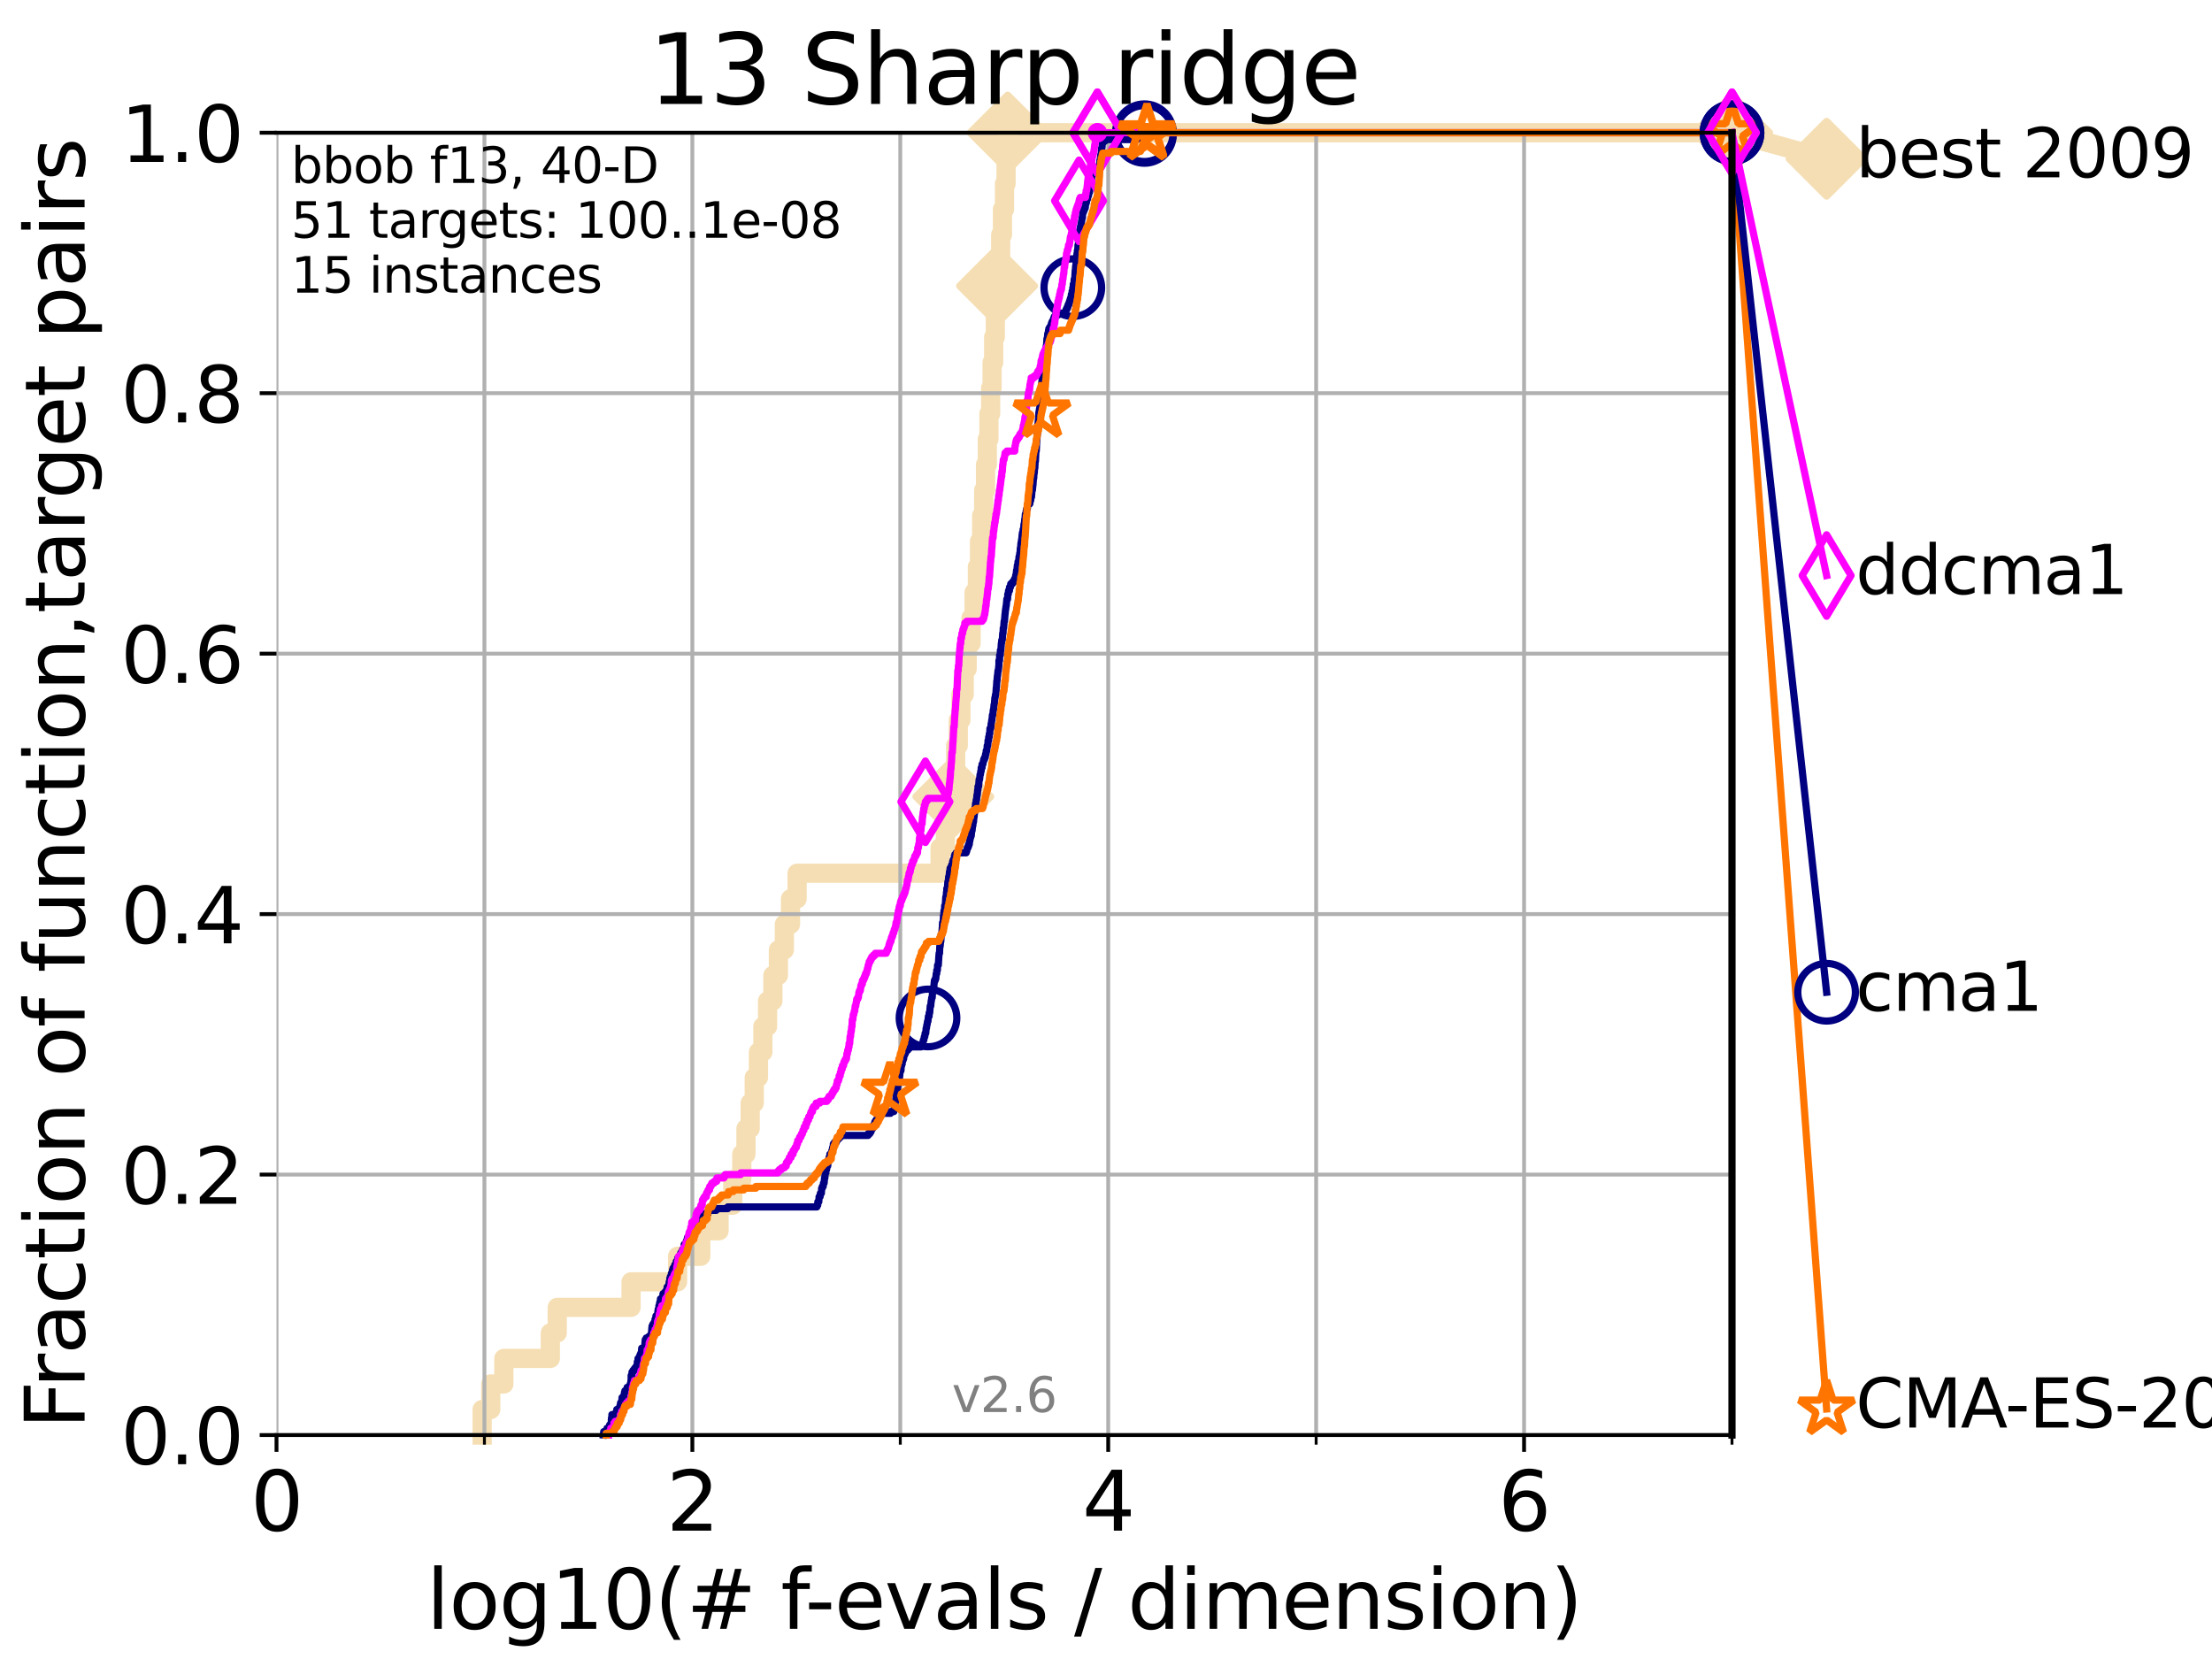 <?xml version="1.0" encoding="utf-8" standalone="no"?>
<!DOCTYPE svg PUBLIC "-//W3C//DTD SVG 1.1//EN"
  "http://www.w3.org/Graphics/SVG/1.1/DTD/svg11.dtd">
<svg xmlns:xlink="http://www.w3.org/1999/xlink" width="460.8pt" height="345.6pt" viewBox="0 0 460.8 345.6" xmlns="http://www.w3.org/2000/svg" version="1.1">
 <defs>
  <style type="text/css">*{stroke-linejoin: round; stroke-linecap: butt}</style>
 </defs>
 <g id="figure_1">
  <g id="patch_1">
   <path d="M 0 345.6 
L 460.8 345.6 
L 460.8 0 
L 0 0 
z
" style="fill: #ffffff"/>
  </g>
  <g id="axes_1">
   <g id="patch_2">
    <path d="M 57.6 298.944 
L 360.806 298.944 
L 360.806 27.648 
L 57.6 27.648 
z
" style="fill: #ffffff"/>
   </g>
   <g id="line2d_1">
    <path d="M 100.439 298.944 
L 100.439 293.624 
L 102.232 293.624 
L 102.232 288.305 
L 104.962 288.305 
L 104.962 282.985 
L 114.647 282.985 
L 114.647 277.666 
L 116.086 277.666 
L 116.086 272.346 
L 131.462 272.346 
L 131.462 267.027 
L 141.157 267.027 
L 141.157 261.707 
L 145.985 261.707 
L 145.985 256.388 
L 149.796 256.388 
L 149.796 251.068 
L 152.656 251.068 
L 152.656 245.749 
L 154.531 245.749 
L 154.531 240.429 
L 155.397 240.429 
L 155.397 235.11 
L 156.277 235.11 
L 156.277 229.79 
L 157.118 229.79 
L 157.118 224.471 
L 157.998 224.471 
L 157.998 219.151 
L 158.921 219.151 
L 158.921 213.832 
L 159.901 213.832 
L 159.901 208.512 
L 161.008 208.512 
L 161.008 203.192 
L 162.158 203.192 
L 162.158 197.873 
L 163.395 197.873 
L 163.395 192.553 
L 164.678 192.553 
L 164.678 187.234 
L 166.052 187.234 
L 166.052 181.914 
L 195.83 181.914 
L 195.83 176.595 
L 196.95 176.595 
L 196.95 171.275 
L 197.983 171.275 
L 197.983 165.956 
L 198.586 165.956 
L 198.586 160.636 
L 199.082 160.636 
L 199.082 155.317 
L 199.628 155.317 
L 199.628 149.997 
L 200.181 149.997 
L 200.181 144.678 
L 200.859 144.678 
L 200.859 139.358 
L 201.481 139.358 
L 201.481 134.039 
L 202.292 134.039 
L 202.292 128.719 
L 202.921 128.719 
L 202.921 123.4 
L 203.609 123.4 
L 203.609 118.08 
L 204.048 118.08 
L 204.048 112.76 
L 204.492 112.76 
L 204.492 107.441 
L 204.916 107.441 
L 204.916 102.121 
L 205.301 102.121 
L 205.301 96.802 
L 205.677 96.802 
L 205.677 91.482 
L 206.012 91.482 
L 206.012 86.163 
L 206.369 86.163 
L 206.369 80.843 
L 206.67 80.843 
L 206.67 75.524 
L 207 75.524 
L 207 70.204 
L 207.345 70.204 
L 207.345 64.885 
L 207.706 64.885 
L 207.706 59.565 
L 208.119 59.565 
L 208.119 54.246 
L 208.457 54.246 
L 208.457 48.926 
L 208.826 48.926 
L 208.826 43.607 
L 209.253 43.607 
L 209.253 38.287 
L 209.58 38.287 
L 209.58 32.968 
L 209.925 32.968 
L 209.925 27.648 
L 360.806 27.648 
" style="fill: none; stroke: #f5deb3; stroke-width: 4; stroke-linecap: square"/>
   </g>
   <g id="line2d_2">
    <defs>
     <path id="m6106ad7624" d="M -0 7.778 
L 7.778 0 
L 0 -7.778 
L -7.778 -0 
z
" style="stroke: #f5deb3; stroke-width: 1.5; stroke-linejoin: miter"/>
    </defs>
    <g>
     <use xlink:href="#m6106ad7624" x="198.586" y="165.956" style="fill: #f5deb3; stroke: #f5deb3; stroke-width: 1.5; stroke-linejoin: miter"/>
     <use xlink:href="#m6106ad7624" x="207.706" y="59.565" style="fill: #f5deb3; stroke: #f5deb3; stroke-width: 1.5; stroke-linejoin: miter"/>
     <use xlink:href="#m6106ad7624" x="209.925" y="27.648" style="fill: #f5deb3; stroke: #f5deb3; stroke-width: 1.5; stroke-linejoin: miter"/>
     <use xlink:href="#m6106ad7624" x="209.925" y="27.648" style="fill: #f5deb3; stroke: #f5deb3; stroke-width: 1.5; stroke-linejoin: miter"/>
     <use xlink:href="#m6106ad7624" x="360.806" y="27.648" style="fill: #f5deb3; stroke: #f5deb3; stroke-width: 1.5; stroke-linejoin: miter"/>
    </g>
   </g>
   <g id="line2d_3">
    <path style="fill: none; stroke: #f5deb3; stroke-width: 4; stroke-linecap: square"/>
    <g/>
   </g>
   <g id="line2d_4">
    <path d="M 360.806 27.648 
L 380.515 33.074 
" style="fill: none; stroke: #f5deb3; stroke-width: 4; stroke-linecap: square"/>
    <g>
     <use xlink:href="#m6106ad7624" x="360.806" y="27.648" style="fill: #f5deb3; stroke: #f5deb3; stroke-width: 1.5; stroke-linejoin: miter"/>
     <use xlink:href="#m6106ad7624" x="380.515" y="33.074" style="fill: #f5deb3; stroke: #f5deb3; stroke-width: 1.5; stroke-linejoin: miter"/>
    </g>
   </g>
   <g id="matplotlib.axis_1">
    <g id="xtick_1">
     <g id="line2d_5">
      <path d="M 57.6 298.944 
L 57.6 27.648 
" clip-path="url(#p15773495cb)" style="fill: none; stroke: #b0b0b0; stroke-width: 0.8; stroke-linecap: square"/>
     </g>
     <g id="line2d_6">
      <defs>
       <path id="m060e204790" d="M 0 0 
L 0 3.5 
" style="stroke: #000000; stroke-width: 0.8"/>
      </defs>
      <g>
       <use xlink:href="#m060e204790" x="57.6" y="298.944" style="stroke: #000000; stroke-width: 0.8"/>
      </g>
     </g>
     <g id="text_1">
      <!-- 0 -->
      <g transform="translate(52.192 318.861)scale(0.17 -0.17)">
       <defs>
        <path id="DejaVuSans-30" d="M 2034 4250 
Q 1547 4250 1301 3770 
Q 1056 3291 1056 2328 
Q 1056 1369 1301 889 
Q 1547 409 2034 409 
Q 2525 409 2770 889 
Q 3016 1369 3016 2328 
Q 3016 3291 2770 3770 
Q 2525 4250 2034 4250 
z
M 2034 4750 
Q 2819 4750 3233 4129 
Q 3647 3509 3647 2328 
Q 3647 1150 3233 529 
Q 2819 -91 2034 -91 
Q 1250 -91 836 529 
Q 422 1150 422 2328 
Q 422 3509 836 4129 
Q 1250 4750 2034 4750 
z
" transform="scale(0.016)"/>
       </defs>
       <use xlink:href="#DejaVuSans-30"/>
      </g>
     </g>
    </g>
    <g id="xtick_2">
     <g id="line2d_7">
      <path d="M 144.23 298.944 
L 144.23 27.648 
" clip-path="url(#p15773495cb)" style="fill: none; stroke: #b0b0b0; stroke-width: 0.8; stroke-linecap: square"/>
     </g>
     <g id="line2d_8">
      <g>
       <use xlink:href="#m060e204790" x="144.23" y="298.944" style="stroke: #000000; stroke-width: 0.8"/>
      </g>
     </g>
     <g id="text_2">
      <!-- 2 -->
      <g transform="translate(138.822 318.861)scale(0.17 -0.17)">
       <defs>
        <path id="DejaVuSans-32" d="M 1228 531 
L 3431 531 
L 3431 0 
L 469 0 
L 469 531 
Q 828 903 1448 1529 
Q 2069 2156 2228 2338 
Q 2531 2678 2651 2914 
Q 2772 3150 2772 3378 
Q 2772 3750 2511 3984 
Q 2250 4219 1831 4219 
Q 1534 4219 1204 4116 
Q 875 4013 500 3803 
L 500 4441 
Q 881 4594 1212 4672 
Q 1544 4750 1819 4750 
Q 2544 4750 2975 4387 
Q 3406 4025 3406 3419 
Q 3406 3131 3298 2873 
Q 3191 2616 2906 2266 
Q 2828 2175 2409 1742 
Q 1991 1309 1228 531 
z
" transform="scale(0.016)"/>
       </defs>
       <use xlink:href="#DejaVuSans-32"/>
      </g>
     </g>
    </g>
    <g id="xtick_3">
     <g id="line2d_9">
      <path d="M 230.861 298.944 
L 230.861 27.648 
" clip-path="url(#p15773495cb)" style="fill: none; stroke: #b0b0b0; stroke-width: 0.8; stroke-linecap: square"/>
     </g>
     <g id="line2d_10">
      <g>
       <use xlink:href="#m060e204790" x="230.861" y="298.944" style="stroke: #000000; stroke-width: 0.8"/>
      </g>
     </g>
     <g id="text_3">
      <!-- 4 -->
      <g transform="translate(225.453 318.861)scale(0.17 -0.17)">
       <defs>
        <path id="DejaVuSans-34" d="M 2419 4116 
L 825 1625 
L 2419 1625 
L 2419 4116 
z
M 2253 4666 
L 3047 4666 
L 3047 1625 
L 3713 1625 
L 3713 1100 
L 3047 1100 
L 3047 0 
L 2419 0 
L 2419 1100 
L 313 1100 
L 313 1709 
L 2253 4666 
z
" transform="scale(0.016)"/>
       </defs>
       <use xlink:href="#DejaVuSans-34"/>
      </g>
     </g>
    </g>
    <g id="xtick_4">
     <g id="line2d_11">
      <path d="M 317.491 298.944 
L 317.491 27.648 
" clip-path="url(#p15773495cb)" style="fill: none; stroke: #b0b0b0; stroke-width: 0.8; stroke-linecap: square"/>
     </g>
     <g id="line2d_12">
      <g>
       <use xlink:href="#m060e204790" x="317.491" y="298.944" style="stroke: #000000; stroke-width: 0.8"/>
      </g>
     </g>
     <g id="text_4">
      <!-- 6 -->
      <g transform="translate(312.083 318.861)scale(0.17 -0.17)">
       <defs>
        <path id="DejaVuSans-36" d="M 2113 2584 
Q 1688 2584 1439 2293 
Q 1191 2003 1191 1497 
Q 1191 994 1439 701 
Q 1688 409 2113 409 
Q 2538 409 2786 701 
Q 3034 994 3034 1497 
Q 3034 2003 2786 2293 
Q 2538 2584 2113 2584 
z
M 3366 4563 
L 3366 3988 
Q 3128 4100 2886 4159 
Q 2644 4219 2406 4219 
Q 1781 4219 1451 3797 
Q 1122 3375 1075 2522 
Q 1259 2794 1537 2939 
Q 1816 3084 2150 3084 
Q 2853 3084 3261 2657 
Q 3669 2231 3669 1497 
Q 3669 778 3244 343 
Q 2819 -91 2113 -91 
Q 1303 -91 875 529 
Q 447 1150 447 2328 
Q 447 3434 972 4092 
Q 1497 4750 2381 4750 
Q 2619 4750 2861 4703 
Q 3103 4656 3366 4563 
z
" transform="scale(0.016)"/>
       </defs>
       <use xlink:href="#DejaVuSans-36"/>
      </g>
     </g>
    </g>
    <g id="xtick_5">
     <g id="line2d_13">
      <path d="M 100.915 298.944 
L 100.915 27.648 
" clip-path="url(#p15773495cb)" style="fill: none; stroke: #b0b0b0; stroke-width: 0.8; stroke-linecap: square"/>
     </g>
     <g id="line2d_14">
      <defs>
       <path id="m6f060be0d0" d="M 0 0 
L 0 2 
" style="stroke: #000000; stroke-width: 0.6"/>
      </defs>
      <g>
       <use xlink:href="#m6f060be0d0" x="100.915" y="298.944" style="stroke: #000000; stroke-width: 0.6"/>
      </g>
     </g>
    </g>
    <g id="xtick_6">
     <g id="line2d_15">
      <path d="M 187.546 298.944 
L 187.546 27.648 
" clip-path="url(#p15773495cb)" style="fill: none; stroke: #b0b0b0; stroke-width: 0.8; stroke-linecap: square"/>
     </g>
     <g id="line2d_16">
      <g>
       <use xlink:href="#m6f060be0d0" x="187.546" y="298.944" style="stroke: #000000; stroke-width: 0.6"/>
      </g>
     </g>
    </g>
    <g id="xtick_7">
     <g id="line2d_17">
      <path d="M 274.176 298.944 
L 274.176 27.648 
" clip-path="url(#p15773495cb)" style="fill: none; stroke: #b0b0b0; stroke-width: 0.8; stroke-linecap: square"/>
     </g>
     <g id="line2d_18">
      <g>
       <use xlink:href="#m6f060be0d0" x="274.176" y="298.944" style="stroke: #000000; stroke-width: 0.6"/>
      </g>
     </g>
    </g>
    <g id="xtick_8">
     <g id="line2d_19">
      <path d="M 360.806 298.944 
L 360.806 27.648 
" clip-path="url(#p15773495cb)" style="fill: none; stroke: #b0b0b0; stroke-width: 0.8; stroke-linecap: square"/>
     </g>
     <g id="line2d_20">
      <g>
       <use xlink:href="#m6f060be0d0" x="360.806" y="298.944" style="stroke: #000000; stroke-width: 0.6"/>
      </g>
     </g>
    </g>
    <g id="text_5">
     <!-- log10(# f-evals / dimension) -->
     <g transform="translate(88.823 339.314)scale(0.17 -0.17)">
      <defs>
       <path id="DejaVuSans-6c" d="M 603 4863 
L 1178 4863 
L 1178 0 
L 603 0 
L 603 4863 
z
" transform="scale(0.016)"/>
       <path id="DejaVuSans-6f" d="M 1959 3097 
Q 1497 3097 1228 2736 
Q 959 2375 959 1747 
Q 959 1119 1226 758 
Q 1494 397 1959 397 
Q 2419 397 2687 759 
Q 2956 1122 2956 1747 
Q 2956 2369 2687 2733 
Q 2419 3097 1959 3097 
z
M 1959 3584 
Q 2709 3584 3137 3096 
Q 3566 2609 3566 1747 
Q 3566 888 3137 398 
Q 2709 -91 1959 -91 
Q 1206 -91 779 398 
Q 353 888 353 1747 
Q 353 2609 779 3096 
Q 1206 3584 1959 3584 
z
" transform="scale(0.016)"/>
       <path id="DejaVuSans-67" d="M 2906 1791 
Q 2906 2416 2648 2759 
Q 2391 3103 1925 3103 
Q 1463 3103 1205 2759 
Q 947 2416 947 1791 
Q 947 1169 1205 825 
Q 1463 481 1925 481 
Q 2391 481 2648 825 
Q 2906 1169 2906 1791 
z
M 3481 434 
Q 3481 -459 3084 -895 
Q 2688 -1331 1869 -1331 
Q 1566 -1331 1297 -1286 
Q 1028 -1241 775 -1147 
L 775 -588 
Q 1028 -725 1275 -790 
Q 1522 -856 1778 -856 
Q 2344 -856 2625 -561 
Q 2906 -266 2906 331 
L 2906 616 
Q 2728 306 2450 153 
Q 2172 0 1784 0 
Q 1141 0 747 490 
Q 353 981 353 1791 
Q 353 2603 747 3093 
Q 1141 3584 1784 3584 
Q 2172 3584 2450 3431 
Q 2728 3278 2906 2969 
L 2906 3500 
L 3481 3500 
L 3481 434 
z
" transform="scale(0.016)"/>
       <path id="DejaVuSans-31" d="M 794 531 
L 1825 531 
L 1825 4091 
L 703 3866 
L 703 4441 
L 1819 4666 
L 2450 4666 
L 2450 531 
L 3481 531 
L 3481 0 
L 794 0 
L 794 531 
z
" transform="scale(0.016)"/>
       <path id="DejaVuSans-28" d="M 1984 4856 
Q 1566 4138 1362 3434 
Q 1159 2731 1159 2009 
Q 1159 1288 1364 580 
Q 1569 -128 1984 -844 
L 1484 -844 
Q 1016 -109 783 600 
Q 550 1309 550 2009 
Q 550 2706 781 3412 
Q 1013 4119 1484 4856 
L 1984 4856 
z
" transform="scale(0.016)"/>
       <path id="DejaVuSans-23" d="M 3272 2816 
L 2363 2816 
L 2100 1772 
L 3016 1772 
L 3272 2816 
z
M 2803 4594 
L 2478 3297 
L 3391 3297 
L 3719 4594 
L 4219 4594 
L 3897 3297 
L 4872 3297 
L 4872 2816 
L 3775 2816 
L 3519 1772 
L 4513 1772 
L 4513 1294 
L 3397 1294 
L 3072 0 
L 2572 0 
L 2894 1294 
L 1978 1294 
L 1656 0 
L 1153 0 
L 1478 1294 
L 494 1294 
L 494 1772 
L 1594 1772 
L 1856 2816 
L 850 2816 
L 850 3297 
L 1978 3297 
L 2297 4594 
L 2803 4594 
z
" transform="scale(0.016)"/>
       <path id="DejaVuSans-20" transform="scale(0.016)"/>
       <path id="DejaVuSans-66" d="M 2375 4863 
L 2375 4384 
L 1825 4384 
Q 1516 4384 1395 4259 
Q 1275 4134 1275 3809 
L 1275 3500 
L 2222 3500 
L 2222 3053 
L 1275 3053 
L 1275 0 
L 697 0 
L 697 3053 
L 147 3053 
L 147 3500 
L 697 3500 
L 697 3744 
Q 697 4328 969 4595 
Q 1241 4863 1831 4863 
L 2375 4863 
z
" transform="scale(0.016)"/>
       <path id="DejaVuSans-2d" d="M 313 2009 
L 1997 2009 
L 1997 1497 
L 313 1497 
L 313 2009 
z
" transform="scale(0.016)"/>
       <path id="DejaVuSans-65" d="M 3597 1894 
L 3597 1613 
L 953 1613 
Q 991 1019 1311 708 
Q 1631 397 2203 397 
Q 2534 397 2845 478 
Q 3156 559 3463 722 
L 3463 178 
Q 3153 47 2828 -22 
Q 2503 -91 2169 -91 
Q 1331 -91 842 396 
Q 353 884 353 1716 
Q 353 2575 817 3079 
Q 1281 3584 2069 3584 
Q 2775 3584 3186 3129 
Q 3597 2675 3597 1894 
z
M 3022 2063 
Q 3016 2534 2758 2815 
Q 2500 3097 2075 3097 
Q 1594 3097 1305 2825 
Q 1016 2553 972 2059 
L 3022 2063 
z
" transform="scale(0.016)"/>
       <path id="DejaVuSans-76" d="M 191 3500 
L 800 3500 
L 1894 563 
L 2988 3500 
L 3597 3500 
L 2284 0 
L 1503 0 
L 191 3500 
z
" transform="scale(0.016)"/>
       <path id="DejaVuSans-61" d="M 2194 1759 
Q 1497 1759 1228 1600 
Q 959 1441 959 1056 
Q 959 750 1161 570 
Q 1363 391 1709 391 
Q 2188 391 2477 730 
Q 2766 1069 2766 1631 
L 2766 1759 
L 2194 1759 
z
M 3341 1997 
L 3341 0 
L 2766 0 
L 2766 531 
Q 2569 213 2275 61 
Q 1981 -91 1556 -91 
Q 1019 -91 701 211 
Q 384 513 384 1019 
Q 384 1609 779 1909 
Q 1175 2209 1959 2209 
L 2766 2209 
L 2766 2266 
Q 2766 2663 2505 2880 
Q 2244 3097 1772 3097 
Q 1472 3097 1187 3025 
Q 903 2953 641 2809 
L 641 3341 
Q 956 3463 1253 3523 
Q 1550 3584 1831 3584 
Q 2591 3584 2966 3190 
Q 3341 2797 3341 1997 
z
" transform="scale(0.016)"/>
       <path id="DejaVuSans-73" d="M 2834 3397 
L 2834 2853 
Q 2591 2978 2328 3040 
Q 2066 3103 1784 3103 
Q 1356 3103 1142 2972 
Q 928 2841 928 2578 
Q 928 2378 1081 2264 
Q 1234 2150 1697 2047 
L 1894 2003 
Q 2506 1872 2764 1633 
Q 3022 1394 3022 966 
Q 3022 478 2636 193 
Q 2250 -91 1575 -91 
Q 1294 -91 989 -36 
Q 684 19 347 128 
L 347 722 
Q 666 556 975 473 
Q 1284 391 1588 391 
Q 1994 391 2212 530 
Q 2431 669 2431 922 
Q 2431 1156 2273 1281 
Q 2116 1406 1581 1522 
L 1381 1569 
Q 847 1681 609 1914 
Q 372 2147 372 2553 
Q 372 3047 722 3315 
Q 1072 3584 1716 3584 
Q 2034 3584 2315 3537 
Q 2597 3491 2834 3397 
z
" transform="scale(0.016)"/>
       <path id="DejaVuSans-2f" d="M 1625 4666 
L 2156 4666 
L 531 -594 
L 0 -594 
L 1625 4666 
z
" transform="scale(0.016)"/>
       <path id="DejaVuSans-64" d="M 2906 2969 
L 2906 4863 
L 3481 4863 
L 3481 0 
L 2906 0 
L 2906 525 
Q 2725 213 2448 61 
Q 2172 -91 1784 -91 
Q 1150 -91 751 415 
Q 353 922 353 1747 
Q 353 2572 751 3078 
Q 1150 3584 1784 3584 
Q 2172 3584 2448 3432 
Q 2725 3281 2906 2969 
z
M 947 1747 
Q 947 1113 1208 752 
Q 1469 391 1925 391 
Q 2381 391 2643 752 
Q 2906 1113 2906 1747 
Q 2906 2381 2643 2742 
Q 2381 3103 1925 3103 
Q 1469 3103 1208 2742 
Q 947 2381 947 1747 
z
" transform="scale(0.016)"/>
       <path id="DejaVuSans-69" d="M 603 3500 
L 1178 3500 
L 1178 0 
L 603 0 
L 603 3500 
z
M 603 4863 
L 1178 4863 
L 1178 4134 
L 603 4134 
L 603 4863 
z
" transform="scale(0.016)"/>
       <path id="DejaVuSans-6d" d="M 3328 2828 
Q 3544 3216 3844 3400 
Q 4144 3584 4550 3584 
Q 5097 3584 5394 3201 
Q 5691 2819 5691 2113 
L 5691 0 
L 5113 0 
L 5113 2094 
Q 5113 2597 4934 2840 
Q 4756 3084 4391 3084 
Q 3944 3084 3684 2787 
Q 3425 2491 3425 1978 
L 3425 0 
L 2847 0 
L 2847 2094 
Q 2847 2600 2669 2842 
Q 2491 3084 2119 3084 
Q 1678 3084 1418 2786 
Q 1159 2488 1159 1978 
L 1159 0 
L 581 0 
L 581 3500 
L 1159 3500 
L 1159 2956 
Q 1356 3278 1631 3431 
Q 1906 3584 2284 3584 
Q 2666 3584 2933 3390 
Q 3200 3197 3328 2828 
z
" transform="scale(0.016)"/>
       <path id="DejaVuSans-6e" d="M 3513 2113 
L 3513 0 
L 2938 0 
L 2938 2094 
Q 2938 2591 2744 2837 
Q 2550 3084 2163 3084 
Q 1697 3084 1428 2787 
Q 1159 2491 1159 1978 
L 1159 0 
L 581 0 
L 581 3500 
L 1159 3500 
L 1159 2956 
Q 1366 3272 1645 3428 
Q 1925 3584 2291 3584 
Q 2894 3584 3203 3211 
Q 3513 2838 3513 2113 
z
" transform="scale(0.016)"/>
       <path id="DejaVuSans-29" d="M 513 4856 
L 1013 4856 
Q 1481 4119 1714 3412 
Q 1947 2706 1947 2009 
Q 1947 1309 1714 600 
Q 1481 -109 1013 -844 
L 513 -844 
Q 928 -128 1133 580 
Q 1338 1288 1338 2009 
Q 1338 2731 1133 3434 
Q 928 4138 513 4856 
z
" transform="scale(0.016)"/>
      </defs>
      <use xlink:href="#DejaVuSans-6c"/>
      <use xlink:href="#DejaVuSans-6f" x="27.783"/>
      <use xlink:href="#DejaVuSans-67" x="88.965"/>
      <use xlink:href="#DejaVuSans-31" x="152.441"/>
      <use xlink:href="#DejaVuSans-30" x="216.064"/>
      <use xlink:href="#DejaVuSans-28" x="279.688"/>
      <use xlink:href="#DejaVuSans-23" x="318.701"/>
      <use xlink:href="#DejaVuSans-20" x="402.49"/>
      <use xlink:href="#DejaVuSans-66" x="434.277"/>
      <use xlink:href="#DejaVuSans-2d" x="463.982"/>
      <use xlink:href="#DejaVuSans-65" x="500.066"/>
      <use xlink:href="#DejaVuSans-76" x="561.59"/>
      <use xlink:href="#DejaVuSans-61" x="620.77"/>
      <use xlink:href="#DejaVuSans-6c" x="682.049"/>
      <use xlink:href="#DejaVuSans-73" x="709.832"/>
      <use xlink:href="#DejaVuSans-20" x="761.932"/>
      <use xlink:href="#DejaVuSans-2f" x="793.719"/>
      <use xlink:href="#DejaVuSans-20" x="827.41"/>
      <use xlink:href="#DejaVuSans-64" x="859.197"/>
      <use xlink:href="#DejaVuSans-69" x="922.674"/>
      <use xlink:href="#DejaVuSans-6d" x="950.457"/>
      <use xlink:href="#DejaVuSans-65" x="1047.869"/>
      <use xlink:href="#DejaVuSans-6e" x="1109.393"/>
      <use xlink:href="#DejaVuSans-73" x="1172.771"/>
      <use xlink:href="#DejaVuSans-69" x="1224.871"/>
      <use xlink:href="#DejaVuSans-6f" x="1252.654"/>
      <use xlink:href="#DejaVuSans-6e" x="1313.836"/>
      <use xlink:href="#DejaVuSans-29" x="1377.215"/>
     </g>
    </g>
   </g>
   <g id="matplotlib.axis_2">
    <g id="ytick_1">
     <g id="line2d_21">
      <path d="M 57.6 298.944 
L 360.806 298.944 
" clip-path="url(#p15773495cb)" style="fill: none; stroke: #b0b0b0; stroke-width: 0.8; stroke-linecap: square"/>
     </g>
     <g id="line2d_22">
      <defs>
       <path id="m683aa6d79c" d="M 0 0 
L -3.5 0 
" style="stroke: #000000; stroke-width: 0.8"/>
      </defs>
      <g>
       <use xlink:href="#m683aa6d79c" x="57.6" y="298.944" style="stroke: #000000; stroke-width: 0.8"/>
      </g>
     </g>
     <g id="text_6">
      <!-- 0.0 -->
      <g transform="translate(25.155 305.023)scale(0.16 -0.16)">
       <defs>
        <path id="DejaVuSans-2e" d="M 684 794 
L 1344 794 
L 1344 0 
L 684 0 
L 684 794 
z
" transform="scale(0.016)"/>
       </defs>
       <use xlink:href="#DejaVuSans-30"/>
       <use xlink:href="#DejaVuSans-2e" x="63.623"/>
       <use xlink:href="#DejaVuSans-30" x="95.41"/>
      </g>
     </g>
    </g>
    <g id="ytick_2">
     <g id="line2d_23">
      <path d="M 57.6 244.685 
L 360.806 244.685 
" clip-path="url(#p15773495cb)" style="fill: none; stroke: #b0b0b0; stroke-width: 0.8; stroke-linecap: square"/>
     </g>
     <g id="line2d_24">
      <g>
       <use xlink:href="#m683aa6d79c" x="57.6" y="244.685" style="stroke: #000000; stroke-width: 0.8"/>
      </g>
     </g>
     <g id="text_7">
      <!-- 0.2 -->
      <g transform="translate(25.155 250.764)scale(0.16 -0.16)">
       <use xlink:href="#DejaVuSans-30"/>
       <use xlink:href="#DejaVuSans-2e" x="63.623"/>
       <use xlink:href="#DejaVuSans-32" x="95.41"/>
      </g>
     </g>
    </g>
    <g id="ytick_3">
     <g id="line2d_25">
      <path d="M 57.6 190.426 
L 360.806 190.426 
" clip-path="url(#p15773495cb)" style="fill: none; stroke: #b0b0b0; stroke-width: 0.8; stroke-linecap: square"/>
     </g>
     <g id="line2d_26">
      <g>
       <use xlink:href="#m683aa6d79c" x="57.6" y="190.426" style="stroke: #000000; stroke-width: 0.8"/>
      </g>
     </g>
     <g id="text_8">
      <!-- 0.4 -->
      <g transform="translate(25.155 196.504)scale(0.16 -0.16)">
       <use xlink:href="#DejaVuSans-30"/>
       <use xlink:href="#DejaVuSans-2e" x="63.623"/>
       <use xlink:href="#DejaVuSans-34" x="95.41"/>
      </g>
     </g>
    </g>
    <g id="ytick_4">
     <g id="line2d_27">
      <path d="M 57.6 136.166 
L 360.806 136.166 
" clip-path="url(#p15773495cb)" style="fill: none; stroke: #b0b0b0; stroke-width: 0.8; stroke-linecap: square"/>
     </g>
     <g id="line2d_28">
      <g>
       <use xlink:href="#m683aa6d79c" x="57.6" y="136.166" style="stroke: #000000; stroke-width: 0.8"/>
      </g>
     </g>
     <g id="text_9">
      <!-- 0.6 -->
      <g transform="translate(25.155 142.245)scale(0.16 -0.16)">
       <use xlink:href="#DejaVuSans-30"/>
       <use xlink:href="#DejaVuSans-2e" x="63.623"/>
       <use xlink:href="#DejaVuSans-36" x="95.41"/>
      </g>
     </g>
    </g>
    <g id="ytick_5">
     <g id="line2d_29">
      <path d="M 57.6 81.907 
L 360.806 81.907 
" clip-path="url(#p15773495cb)" style="fill: none; stroke: #b0b0b0; stroke-width: 0.8; stroke-linecap: square"/>
     </g>
     <g id="line2d_30">
      <g>
       <use xlink:href="#m683aa6d79c" x="57.6" y="81.907" style="stroke: #000000; stroke-width: 0.8"/>
      </g>
     </g>
     <g id="text_10">
      <!-- 0.8 -->
      <g transform="translate(25.155 87.986)scale(0.16 -0.16)">
       <defs>
        <path id="DejaVuSans-38" d="M 2034 2216 
Q 1584 2216 1326 1975 
Q 1069 1734 1069 1313 
Q 1069 891 1326 650 
Q 1584 409 2034 409 
Q 2484 409 2743 651 
Q 3003 894 3003 1313 
Q 3003 1734 2745 1975 
Q 2488 2216 2034 2216 
z
M 1403 2484 
Q 997 2584 770 2862 
Q 544 3141 544 3541 
Q 544 4100 942 4425 
Q 1341 4750 2034 4750 
Q 2731 4750 3128 4425 
Q 3525 4100 3525 3541 
Q 3525 3141 3298 2862 
Q 3072 2584 2669 2484 
Q 3125 2378 3379 2068 
Q 3634 1759 3634 1313 
Q 3634 634 3220 271 
Q 2806 -91 2034 -91 
Q 1263 -91 848 271 
Q 434 634 434 1313 
Q 434 1759 690 2068 
Q 947 2378 1403 2484 
z
M 1172 3481 
Q 1172 3119 1398 2916 
Q 1625 2713 2034 2713 
Q 2441 2713 2670 2916 
Q 2900 3119 2900 3481 
Q 2900 3844 2670 4047 
Q 2441 4250 2034 4250 
Q 1625 4250 1398 4047 
Q 1172 3844 1172 3481 
z
" transform="scale(0.016)"/>
       </defs>
       <use xlink:href="#DejaVuSans-30"/>
       <use xlink:href="#DejaVuSans-2e" x="63.623"/>
       <use xlink:href="#DejaVuSans-38" x="95.41"/>
      </g>
     </g>
    </g>
    <g id="ytick_6">
     <g id="line2d_31">
      <path d="M 57.6 27.648 
L 360.806 27.648 
" clip-path="url(#p15773495cb)" style="fill: none; stroke: #b0b0b0; stroke-width: 0.8; stroke-linecap: square"/>
     </g>
     <g id="line2d_32">
      <g>
       <use xlink:href="#m683aa6d79c" x="57.6" y="27.648" style="stroke: #000000; stroke-width: 0.8"/>
      </g>
     </g>
     <g id="text_11">
      <!-- 1.0 -->
      <g transform="translate(25.155 33.727)scale(0.16 -0.16)">
       <use xlink:href="#DejaVuSans-31"/>
       <use xlink:href="#DejaVuSans-2e" x="63.623"/>
       <use xlink:href="#DejaVuSans-30" x="95.41"/>
      </g>
     </g>
    </g>
    <g id="text_12">
     <!-- Fraction of function,target pairs -->
     <g transform="translate(17.62 297.681)rotate(-90)scale(0.17 -0.17)">
      <defs>
       <path id="DejaVuSans-46" d="M 628 4666 
L 3309 4666 
L 3309 4134 
L 1259 4134 
L 1259 2759 
L 3109 2759 
L 3109 2228 
L 1259 2228 
L 1259 0 
L 628 0 
L 628 4666 
z
" transform="scale(0.016)"/>
       <path id="DejaVuSans-72" d="M 2631 2963 
Q 2534 3019 2420 3045 
Q 2306 3072 2169 3072 
Q 1681 3072 1420 2755 
Q 1159 2438 1159 1844 
L 1159 0 
L 581 0 
L 581 3500 
L 1159 3500 
L 1159 2956 
Q 1341 3275 1631 3429 
Q 1922 3584 2338 3584 
Q 2397 3584 2469 3576 
Q 2541 3569 2628 3553 
L 2631 2963 
z
" transform="scale(0.016)"/>
       <path id="DejaVuSans-63" d="M 3122 3366 
L 3122 2828 
Q 2878 2963 2633 3030 
Q 2388 3097 2138 3097 
Q 1578 3097 1268 2742 
Q 959 2388 959 1747 
Q 959 1106 1268 751 
Q 1578 397 2138 397 
Q 2388 397 2633 464 
Q 2878 531 3122 666 
L 3122 134 
Q 2881 22 2623 -34 
Q 2366 -91 2075 -91 
Q 1284 -91 818 406 
Q 353 903 353 1747 
Q 353 2603 823 3093 
Q 1294 3584 2113 3584 
Q 2378 3584 2631 3529 
Q 2884 3475 3122 3366 
z
" transform="scale(0.016)"/>
       <path id="DejaVuSans-74" d="M 1172 4494 
L 1172 3500 
L 2356 3500 
L 2356 3053 
L 1172 3053 
L 1172 1153 
Q 1172 725 1289 603 
Q 1406 481 1766 481 
L 2356 481 
L 2356 0 
L 1766 0 
Q 1100 0 847 248 
Q 594 497 594 1153 
L 594 3053 
L 172 3053 
L 172 3500 
L 594 3500 
L 594 4494 
L 1172 4494 
z
" transform="scale(0.016)"/>
       <path id="DejaVuSans-75" d="M 544 1381 
L 544 3500 
L 1119 3500 
L 1119 1403 
Q 1119 906 1312 657 
Q 1506 409 1894 409 
Q 2359 409 2629 706 
Q 2900 1003 2900 1516 
L 2900 3500 
L 3475 3500 
L 3475 0 
L 2900 0 
L 2900 538 
Q 2691 219 2414 64 
Q 2138 -91 1772 -91 
Q 1169 -91 856 284 
Q 544 659 544 1381 
z
M 1991 3584 
L 1991 3584 
z
" transform="scale(0.016)"/>
       <path id="DejaVuSans-2c" d="M 750 794 
L 1409 794 
L 1409 256 
L 897 -744 
L 494 -744 
L 750 256 
L 750 794 
z
" transform="scale(0.016)"/>
       <path id="DejaVuSans-70" d="M 1159 525 
L 1159 -1331 
L 581 -1331 
L 581 3500 
L 1159 3500 
L 1159 2969 
Q 1341 3281 1617 3432 
Q 1894 3584 2278 3584 
Q 2916 3584 3314 3078 
Q 3713 2572 3713 1747 
Q 3713 922 3314 415 
Q 2916 -91 2278 -91 
Q 1894 -91 1617 61 
Q 1341 213 1159 525 
z
M 3116 1747 
Q 3116 2381 2855 2742 
Q 2594 3103 2138 3103 
Q 1681 3103 1420 2742 
Q 1159 2381 1159 1747 
Q 1159 1113 1420 752 
Q 1681 391 2138 391 
Q 2594 391 2855 752 
Q 3116 1113 3116 1747 
z
" transform="scale(0.016)"/>
      </defs>
      <use xlink:href="#DejaVuSans-46"/>
      <use xlink:href="#DejaVuSans-72" x="50.27"/>
      <use xlink:href="#DejaVuSans-61" x="91.383"/>
      <use xlink:href="#DejaVuSans-63" x="152.662"/>
      <use xlink:href="#DejaVuSans-74" x="207.643"/>
      <use xlink:href="#DejaVuSans-69" x="246.852"/>
      <use xlink:href="#DejaVuSans-6f" x="274.635"/>
      <use xlink:href="#DejaVuSans-6e" x="335.816"/>
      <use xlink:href="#DejaVuSans-20" x="399.195"/>
      <use xlink:href="#DejaVuSans-6f" x="430.982"/>
      <use xlink:href="#DejaVuSans-66" x="492.164"/>
      <use xlink:href="#DejaVuSans-20" x="527.369"/>
      <use xlink:href="#DejaVuSans-66" x="559.156"/>
      <use xlink:href="#DejaVuSans-75" x="594.361"/>
      <use xlink:href="#DejaVuSans-6e" x="657.74"/>
      <use xlink:href="#DejaVuSans-63" x="721.119"/>
      <use xlink:href="#DejaVuSans-74" x="776.1"/>
      <use xlink:href="#DejaVuSans-69" x="815.309"/>
      <use xlink:href="#DejaVuSans-6f" x="843.092"/>
      <use xlink:href="#DejaVuSans-6e" x="904.273"/>
      <use xlink:href="#DejaVuSans-2c" x="967.652"/>
      <use xlink:href="#DejaVuSans-74" x="999.439"/>
      <use xlink:href="#DejaVuSans-61" x="1038.648"/>
      <use xlink:href="#DejaVuSans-72" x="1099.928"/>
      <use xlink:href="#DejaVuSans-67" x="1139.291"/>
      <use xlink:href="#DejaVuSans-65" x="1202.768"/>
      <use xlink:href="#DejaVuSans-74" x="1264.291"/>
      <use xlink:href="#DejaVuSans-20" x="1303.5"/>
      <use xlink:href="#DejaVuSans-70" x="1335.287"/>
      <use xlink:href="#DejaVuSans-61" x="1398.764"/>
      <use xlink:href="#DejaVuSans-69" x="1460.043"/>
      <use xlink:href="#DejaVuSans-72" x="1487.826"/>
      <use xlink:href="#DejaVuSans-73" x="1528.939"/>
     </g>
    </g>
   </g>
   <g id="line2d_33">
    <defs>
     <path id="mf2fd56d917" d="M 0 1.5 
C 0.398 1.5 0.779 1.342 1.061 1.061 
C 1.342 0.779 1.5 0.398 1.5 0 
C 1.5 -0.398 1.342 -0.779 1.061 -1.061 
C 0.779 -1.342 0.398 -1.5 0 -1.5 
C -0.398 -1.5 -0.779 -1.342 -1.061 -1.061 
C -1.342 -0.779 -1.5 -0.398 -1.5 0 
C -1.5 0.398 -1.342 0.779 -1.061 1.061 
C -0.779 1.342 -0.398 1.5 0 1.5 
z
" style="stroke: #f5deb3"/>
    </defs>
    <g>
     <use xlink:href="#mf2fd56d917" x="209.925" y="27.648" style="fill: #f5deb3; stroke: #f5deb3"/>
     <use xlink:href="#mf2fd56d917" x="209.925" y="27.648" style="fill: #f5deb3; stroke: #f5deb3"/>
    </g>
   </g>
   <g id="line2d_34">
    <defs>
     <path id="m5a90ae7395" d="M 0 1.5 
C 0.398 1.5 0.779 1.342 1.061 1.061 
C 1.342 0.779 1.5 0.398 1.5 0 
C 1.5 -0.398 1.342 -0.779 1.061 -1.061 
C 0.779 -1.342 0.398 -1.5 0 -1.5 
C -0.398 -1.5 -0.779 -1.342 -1.061 -1.061 
C -1.342 -0.779 -1.5 -0.398 -1.5 0 
C -1.5 0.398 -1.342 0.779 -1.061 1.061 
C -0.779 1.342 -0.398 1.5 0 1.5 
z
" style="stroke: #000080"/>
    </defs>
    <g>
     <use xlink:href="#m5a90ae7395" x="238.405" y="27.648" style="fill: #000080; stroke: #000080"/>
     <use xlink:href="#m5a90ae7395" x="238.405" y="27.648" style="fill: #000080; stroke: #000080"/>
    </g>
   </g>
   <g id="line2d_35">
    <path d="M 125.691 298.944 
L 125.767 298.235 
L 126.396 298.235 
L 126.457 297.525 
L 126.994 297.525 
L 127.005 296.816 
L 127.308 296.816 
L 127.378 295.398 
L 127.458 295.398 
L 127.47 294.688 
L 128.211 294.688 
L 128.211 294.334 
L 128.463 294.334 
L 128.485 293.624 
L 129.031 293.624 
L 129.115 292.915 
L 129.178 292.915 
L 129.282 292.206 
L 129.52 292.206 
L 129.582 291.142 
L 129.877 291.142 
L 129.877 290.787 
L 130.037 290.787 
L 130.087 290.078 
L 130.177 290.078 
L 130.177 289.723 
L 130.618 289.723 
L 130.647 289.014 
L 131.238 289.014 
L 131.285 288.305 
L 131.36 288.305 
L 131.443 287.596 
L 131.471 287.596 
L 131.481 286.532 
L 131.647 286.532 
L 131.656 285.822 
L 131.875 285.822 
L 131.875 285.468 
L 132.154 285.468 
L 132.154 285.113 
L 132.42 285.113 
L 132.42 284.759 
L 132.735 284.759 
L 132.761 283.695 
L 132.881 283.695 
L 132.916 282.985 
L 133.188 282.985 
L 133.188 282.631 
L 133.306 282.631 
L 133.306 282.276 
L 133.465 282.276 
L 133.465 281.922 
L 133.598 281.922 
L 133.681 280.858 
L 134.297 280.858 
L 134.376 279.439 
L 134.416 279.439 
L 134.416 279.084 
L 134.621 279.084 
L 134.621 278.73 
L 135.192 278.73 
L 135.192 278.375 
L 135.561 278.375 
L 135.561 278.021 
L 135.695 278.021 
L 135.798 276.602 
L 135.835 276.602 
L 135.835 276.247 
L 135.989 276.247 
L 135.989 275.893 
L 136.221 275.893 
L 136.221 275.538 
L 136.45 275.538 
L 136.45 274.829 
L 136.591 274.829 
L 136.648 274.12 
L 136.955 274.12 
L 137.065 273.056 
L 137.12 273.056 
L 137.12 272.701 
L 137.243 272.701 
L 137.271 271.992 
L 137.366 271.992 
L 137.44 271.282 
L 137.521 271.282 
L 137.588 270.573 
L 138.031 270.573 
L 138.116 269.509 
L 138.515 269.509 
L 138.515 269.155 
L 138.781 269.155 
L 138.781 268.8 
L 138.919 268.8 
L 138.981 268.091 
L 139.295 268.091 
L 139.405 267.027 
L 139.514 267.027 
L 139.538 266.318 
L 139.635 266.318 
L 139.635 265.963 
L 139.802 265.963 
L 139.873 265.254 
L 140.05 265.254 
L 140.091 264.544 
L 140.208 264.544 
L 140.208 264.19 
L 140.457 264.19 
L 140.457 263.835 
L 140.577 263.835 
L 140.577 263.48 
L 140.872 263.48 
L 140.878 262.771 
L 141.173 262.771 
L 141.195 262.062 
L 141.632 262.062 
L 141.632 261.707 
L 141.761 261.707 
L 141.82 260.998 
L 142.049 260.998 
L 142.049 260.643 
L 142.207 260.643 
L 142.207 260.289 
L 142.41 260.289 
L 142.503 259.579 
L 142.534 259.579 
L 142.534 259.225 
L 142.885 259.225 
L 142.981 258.516 
L 143.116 258.516 
L 143.206 257.806 
L 143.433 257.806 
L 143.433 257.452 
L 143.879 257.452 
L 143.979 256.742 
L 144.146 256.742 
L 144.146 256.388 
L 144.268 256.388 
L 144.268 256.033 
L 144.58 256.033 
L 144.644 255.324 
L 144.8 255.324 
L 144.8 254.969 
L 145.121 254.969 
L 145.121 254.615 
L 145.756 254.615 
L 145.756 254.26 
L 146.011 254.26 
L 146.087 253.551 
L 146.126 253.551 
L 146.202 252.841 
L 147.491 252.841 
L 147.55 252.132 
L 149.216 252.132 
L 149.216 251.778 
L 151.605 251.778 
L 151.605 251.423 
L 170.167 251.423 
L 170.167 251.068 
L 170.342 251.068 
L 170.367 250.359 
L 170.57 250.359 
L 170.634 249.295 
L 170.844 249.295 
L 170.894 248.586 
L 171.109 248.586 
L 171.164 247.522 
L 171.298 247.522 
L 171.298 247.167 
L 171.483 247.167 
L 171.543 246.458 
L 171.68 246.458 
L 171.763 245.394 
L 171.833 245.394 
L 171.895 244.33 
L 172.035 244.33 
L 172.044 243.621 
L 172.198 243.621 
L 172.269 242.912 
L 172.426 242.912 
L 172.527 241.848 
L 172.616 241.848 
L 172.702 241.138 
L 172.832 241.138 
L 172.881 240.429 
L 173.212 240.429 
L 173.271 239.72 
L 173.36 239.72 
L 173.46 239.011 
L 173.576 239.011 
L 173.595 238.301 
L 173.848 238.301 
L 173.848 237.947 
L 174.225 237.947 
L 174.225 237.592 
L 174.415 237.592 
L 174.415 237.237 
L 174.749 237.237 
L 174.749 236.883 
L 175.108 236.883 
L 175.108 236.528 
L 180.845 236.528 
L 180.845 236.174 
L 181.19 236.174 
L 181.19 235.819 
L 181.423 235.819 
L 181.423 235.464 
L 181.556 235.464 
L 181.556 235.11 
L 181.786 235.11 
L 181.786 234.755 
L 181.931 234.755 
L 181.931 234.4 
L 182.148 234.4 
L 182.249 233.691 
L 182.475 233.691 
L 182.475 233.336 
L 182.718 233.336 
L 182.718 232.982 
L 182.988 232.982 
L 182.988 232.627 
L 183.158 232.627 
L 183.158 232.273 
L 183.636 232.273 
L 183.636 231.918 
L 185.512 231.918 
L 185.512 231.563 
L 186.212 231.563 
L 186.275 230.854 
L 186.328 230.854 
L 186.328 230.499 
L 186.44 230.499 
L 186.489 229.435 
L 186.586 229.435 
L 186.682 228.017 
L 186.782 228.017 
L 186.826 227.308 
L 186.916 227.308 
L 186.985 226.244 
L 187.043 226.244 
L 187.107 225.534 
L 187.237 225.534 
L 187.253 224.471 
L 187.388 224.471 
L 187.49 223.407 
L 187.517 223.407 
L 187.517 223.052 
L 187.685 223.052 
L 187.747 221.988 
L 187.834 221.988 
L 187.834 221.634 
L 187.949 221.634 
L 187.965 220.924 
L 188.115 220.924 
L 188.115 220.57 
L 188.241 220.57 
L 188.291 219.86 
L 188.415 219.86 
L 188.415 219.506 
L 188.595 219.506 
L 188.647 218.796 
L 189.085 218.796 
L 189.085 218.442 
L 189.398 218.442 
L 189.398 218.087 
L 191.865 218.087 
L 191.865 217.733 
L 192.087 217.733 
L 192.087 217.378 
L 192.241 217.378 
L 192.35 216.669 
L 192.452 216.669 
L 192.555 215.959 
L 192.648 215.959 
L 192.717 215.25 
L 192.847 215.25 
L 192.936 214.186 
L 192.996 214.186 
L 193.079 213.477 
L 193.126 213.477 
L 193.221 212.768 
L 193.304 212.768 
L 193.407 211.704 
L 193.553 211.704 
L 193.564 210.994 
L 193.673 210.994 
L 193.782 209.576 
L 193.887 209.576 
L 193.984 208.512 
L 194.015 208.512 
L 194.1 207.803 
L 194.2 207.803 
L 194.251 206.739 
L 194.325 206.739 
L 194.412 205.675 
L 194.521 205.675 
L 194.617 204.611 
L 194.655 204.611 
L 194.655 204.256 
L 194.817 204.256 
L 194.817 203.902 
L 194.942 203.902 
L 195.028 202.838 
L 195.135 202.838 
L 195.141 202.129 
L 195.274 202.129 
L 195.31 201.065 
L 195.467 201.065 
L 195.577 199.291 
L 195.581 199.291 
L 195.636 198.582 
L 195.721 198.582 
L 195.773 197.164 
L 195.845 197.164 
L 195.949 196.1 
L 195.994 196.1 
L 196.065 194.681 
L 196.192 194.681 
L 196.289 193.263 
L 196.304 193.263 
L 196.352 192.199 
L 196.477 192.199 
L 196.541 190.78 
L 196.621 190.78 
L 196.648 189.716 
L 196.742 189.716 
L 196.796 188.652 
L 196.919 188.652 
L 197.019 186.879 
L 197.09 186.879 
L 197.178 185.815 
L 197.23 185.815 
L 197.232 185.106 
L 197.356 185.106 
L 197.454 183.688 
L 197.54 183.688 
L 197.625 182.624 
L 197.712 182.624 
L 197.804 181.56 
L 197.876 181.56 
L 197.93 180.85 
L 198.141 180.85 
L 198.141 180.496 
L 198.259 180.496 
L 198.259 180.141 
L 198.453 180.141 
L 198.462 179.432 
L 198.579 179.432 
L 198.579 179.077 
L 198.762 179.077 
L 198.813 178.368 
L 198.911 178.368 
L 198.911 178.013 
L 199.187 178.013 
L 199.187 177.659 
L 201.266 177.659 
L 201.266 177.304 
L 201.395 177.304 
L 201.5 176.595 
L 201.667 176.595 
L 201.667 176.24 
L 201.793 176.24 
L 201.793 175.886 
L 201.921 175.886 
L 201.975 175.176 
L 202.036 175.176 
L 202.132 174.467 
L 202.205 174.467 
L 202.205 174.112 
L 202.33 174.112 
L 202.42 173.048 
L 202.498 173.048 
L 202.601 171.985 
L 202.667 171.985 
L 202.695 171.275 
L 202.79 171.275 
L 202.883 170.211 
L 202.917 170.211 
L 203.014 169.147 
L 203.075 169.147 
L 203.15 168.084 
L 203.188 168.084 
L 203.225 167.374 
L 203.303 167.374 
L 203.36 166.665 
L 203.428 166.665 
L 203.521 165.601 
L 203.582 165.601 
L 203.665 164.537 
L 203.718 164.537 
L 203.738 163.828 
L 203.859 163.828 
L 203.971 162.409 
L 204.063 162.409 
L 204.167 161.346 
L 204.241 161.346 
L 204.315 160.636 
L 204.394 160.636 
L 204.402 159.927 
L 204.576 159.927 
L 204.578 159.218 
L 204.75 159.218 
L 204.861 158.508 
L 204.941 158.508 
L 204.941 158.154 
L 205.099 158.154 
L 205.099 157.799 
L 205.244 157.799 
L 205.308 157.09 
L 205.416 157.09 
L 205.444 156.381 
L 205.589 156.381 
L 205.658 155.317 
L 205.781 155.317 
L 205.827 154.253 
L 205.955 154.253 
L 205.955 153.544 
L 206.069 153.544 
L 206.096 152.834 
L 206.19 152.834 
L 206.224 151.77 
L 206.39 151.77 
L 206.48 150.706 
L 206.527 150.706 
L 206.601 149.997 
L 206.64 149.997 
L 206.74 148.933 
L 206.832 148.933 
L 206.923 147.869 
L 206.985 147.869 
L 207.079 146.805 
L 207.143 146.805 
L 207.249 145.387 
L 207.298 145.387 
L 207.384 144.678 
L 207.451 144.678 
L 207.544 143.259 
L 207.575 143.259 
L 207.656 141.841 
L 207.691 141.841 
L 207.776 140.777 
L 207.803 140.777 
L 207.902 139.713 
L 207.971 139.713 
L 208.072 138.649 
L 208.094 138.649 
L 208.099 137.585 
L 208.225 137.585 
L 208.236 136.521 
L 208.373 136.521 
L 208.398 135.457 
L 208.509 135.457 
L 208.594 134.039 
L 208.625 134.039 
L 208.692 133.329 
L 208.797 133.329 
L 208.883 131.911 
L 208.948 131.911 
L 208.996 130.847 
L 209.07 130.847 
L 209.179 129.428 
L 209.248 129.428 
L 209.358 128.01 
L 209.371 128.01 
L 209.475 126.946 
L 209.502 126.946 
L 209.582 126.237 
L 209.615 126.237 
L 209.712 125.173 
L 209.738 125.173 
L 209.738 124.818 
L 209.89 124.818 
L 209.942 123.754 
L 210.047 123.754 
L 210.092 123.045 
L 210.291 123.045 
L 210.293 122.336 
L 210.484 122.336 
L 210.552 121.626 
L 210.894 121.626 
L 210.894 121.272 
L 211.18 121.272 
L 211.18 120.917 
L 211.351 120.917 
L 211.351 120.562 
L 211.536 120.562 
L 211.583 119.853 
L 211.663 119.853 
L 211.768 118.789 
L 211.832 118.789 
L 211.939 117.725 
L 212.067 117.725 
L 212.069 117.016 
L 212.195 117.016 
L 212.29 115.952 
L 212.373 115.952 
L 212.433 115.243 
L 212.489 115.243 
L 212.558 114.179 
L 212.605 114.179 
L 212.687 113.115 
L 212.719 113.115 
L 212.811 112.406 
L 212.844 112.406 
L 212.937 111.342 
L 212.979 111.342 
L 212.979 110.987 
L 213.092 110.987 
L 213.13 110.278 
L 213.242 110.278 
L 213.307 109.214 
L 213.383 109.214 
L 213.475 108.15 
L 213.518 108.15 
L 213.603 107.086 
L 213.707 107.086 
L 213.789 106.377 
L 213.86 106.377 
L 213.86 106.022 
L 214.006 106.022 
L 214.11 104.958 
L 214.529 104.958 
L 214.632 104.249 
L 214.71 104.249 
L 214.787 103.54 
L 214.88 103.54 
L 214.99 102.121 
L 215.07 102.121 
L 215.167 101.058 
L 215.187 101.058 
L 215.285 99.639 
L 215.34 99.639 
L 215.4 98.575 
L 215.451 98.575 
L 215.523 97.511 
L 215.572 97.511 
L 215.642 96.093 
L 215.7 96.093 
L 215.797 93.965 
L 215.869 93.965 
L 215.97 91.837 
L 215.988 91.837 
L 216.086 90.418 
L 216.118 90.418 
L 216.219 88.291 
L 216.232 88.291 
L 216.342 87.227 
L 216.353 87.227 
L 216.428 85.808 
L 216.468 85.808 
L 216.558 85.099 
L 216.601 85.099 
L 216.686 83.68 
L 216.741 83.68 
L 216.825 82.262 
L 216.858 82.262 
L 216.936 80.843 
L 216.976 80.843 
L 217.041 79.425 
L 217.104 79.425 
L 217.186 78.006 
L 217.23 78.006 
L 217.284 77.297 
L 217.371 77.297 
L 217.468 76.233 
L 217.535 76.233 
L 217.639 75.169 
L 217.711 75.169 
L 217.788 73.751 
L 217.859 73.751 
L 217.968 71.977 
L 218.016 71.977 
L 218.094 70.559 
L 218.176 70.559 
L 218.269 69.495 
L 218.357 69.495 
L 218.43 68.786 
L 218.502 68.786 
L 218.502 68.431 
L 218.722 68.431 
L 218.722 68.076 
L 218.916 68.076 
L 219.021 67.367 
L 219.16 67.367 
L 219.16 67.013 
L 219.37 67.013 
L 219.37 66.658 
L 219.494 66.658 
L 219.494 66.303 
L 219.63 66.303 
L 219.63 65.949 
L 219.945 65.949 
L 219.945 65.594 
L 220.469 65.594 
L 220.469 65.239 
L 221.946 65.239 
L 222.047 64.53 
L 222.222 64.53 
L 222.222 64.175 
L 222.388 64.175 
L 222.388 63.821 
L 222.509 63.821 
L 222.509 63.466 
L 222.667 63.466 
L 222.667 63.112 
L 222.797 63.112 
L 222.797 62.757 
L 222.909 62.757 
L 222.909 62.402 
L 223.024 62.402 
L 223.024 62.048 
L 223.164 62.048 
L 223.181 61.338 
L 223.298 61.338 
L 223.35 60.629 
L 223.443 60.629 
L 223.486 59.92 
L 223.569 59.92 
L 223.584 59.211 
L 223.721 59.211 
L 223.782 58.147 
L 223.885 58.147 
L 223.982 56.373 
L 224.016 56.373 
L 224.096 55.31 
L 224.149 55.31 
L 224.194 53.891 
L 224.284 53.891 
L 224.354 52.827 
L 224.397 52.827 
L 224.451 52.118 
L 224.527 52.118 
L 224.565 51.054 
L 224.65 51.054 
L 224.678 49.99 
L 224.763 49.99 
L 224.863 48.926 
L 224.879 48.926 
L 224.935 47.862 
L 225.044 47.862 
L 225.082 47.153 
L 225.186 47.153 
L 225.294 46.089 
L 225.329 46.089 
L 225.412 45.38 
L 225.49 45.38 
L 225.523 44.316 
L 225.662 44.316 
L 225.662 43.961 
L 225.8 43.961 
L 225.8 43.607 
L 225.964 43.607 
L 225.964 43.252 
L 226.092 43.252 
L 226.11 42.543 
L 226.204 42.543 
L 226.204 42.188 
L 226.323 42.188 
L 226.418 41.479 
L 226.545 41.479 
L 226.648 40.77 
L 226.755 40.77 
L 226.83 40.06 
L 226.965 40.06 
L 227.076 38.996 
L 227.146 38.996 
L 227.253 37.932 
L 227.352 37.932 
L 227.458 36.514 
L 227.57 36.514 
L 227.57 36.159 
L 227.7 36.159 
L 227.776 35.45 
L 228.772 35.45 
L 228.875 34.741 
L 228.961 34.741 
L 228.961 34.386 
L 229.073 34.386 
L 229.147 33.322 
L 229.213 33.322 
L 229.304 32.258 
L 229.382 32.258 
L 229.481 30.84 
L 229.557 30.84 
L 229.647 29.776 
L 229.773 29.776 
L 229.773 29.421 
L 230.162 29.421 
L 230.162 29.067 
L 236.869 29.067 
L 236.869 28.712 
L 238.144 28.712 
L 238.2 28.003 
L 238.405 28.003 
L 238.405 27.648 
L 360.806 27.648 
L 360.806 27.648 
" style="fill: none; stroke: #000080; stroke-width: 1.5; stroke-linecap: square"/>
   </g>
   <g id="line2d_36">
    <defs>
     <path id="m20a25b8a71" d="M 0 6 
C 1.591 6 3.117 5.368 4.243 4.243 
C 5.368 3.117 6 1.591 6 0 
C 6 -1.591 5.368 -3.117 4.243 -4.243 
C 3.117 -5.368 1.591 -6 0 -6 
C -1.591 -6 -3.117 -5.368 -4.243 -4.243 
C -5.368 -3.117 -6 -1.591 -6 0 
C -6 1.591 -5.368 3.117 -4.243 4.243 
C -3.117 5.368 -1.591 6 0 6 
z
" style="stroke: #000080; stroke-width: 1.5"/>
    </defs>
    <g>
     <use xlink:href="#m20a25b8a71" x="193.321" y="212.058" style="fill-opacity: 0; stroke: #000080; stroke-width: 1.5"/>
     <use xlink:href="#m20a25b8a71" x="223.486" y="59.92" style="fill-opacity: 0; stroke: #000080; stroke-width: 1.5"/>
     <use xlink:href="#m20a25b8a71" x="238.405" y="28.003" style="fill-opacity: 0; stroke: #000080; stroke-width: 1.5"/>
     <use xlink:href="#m20a25b8a71" x="238.405" y="27.648" style="fill-opacity: 0; stroke: #000080; stroke-width: 1.5"/>
     <use xlink:href="#m20a25b8a71" x="360.806" y="27.648" style="fill-opacity: 0; stroke: #000080; stroke-width: 1.5"/>
    </g>
   </g>
   <g id="line2d_37">
    <path style="fill: none; stroke: #000080; stroke-width: 1.5; stroke-linecap: square"/>
    <g/>
   </g>
   <g id="line2d_38">
    <defs>
     <path id="m2552b86e27" d="M 0 1.5 
C 0.398 1.5 0.779 1.342 1.061 1.061 
C 1.342 0.779 1.5 0.398 1.5 0 
C 1.5 -0.398 1.342 -0.779 1.061 -1.061 
C 0.779 -1.342 0.398 -1.5 0 -1.5 
C -0.398 -1.5 -0.779 -1.342 -1.061 -1.061 
C -1.342 -0.779 -1.5 -0.398 -1.5 0 
C -1.5 0.398 -1.342 0.779 -1.061 1.061 
C -0.779 1.342 -0.398 1.5 0 1.5 
z
" style="stroke: #ff00ff"/>
    </defs>
    <g>
     <use xlink:href="#m2552b86e27" x="228.606" y="27.648" style="fill: #ff00ff; stroke: #ff00ff"/>
     <use xlink:href="#m2552b86e27" x="228.606" y="27.648" style="fill: #ff00ff; stroke: #ff00ff"/>
    </g>
   </g>
   <g id="line2d_39">
    <path d="M 126.781 298.944 
L 126.781 298.589 
L 126.946 298.589 
L 126.946 298.235 
L 127.181 298.235 
L 127.239 297.525 
L 127.855 297.525 
L 127.9 296.462 
L 128.134 296.462 
L 128.134 296.107 
L 128.851 296.107 
L 128.851 295.752 
L 129.23 295.752 
L 129.241 294.688 
L 129.427 294.688 
L 129.51 293.979 
L 129.907 293.979 
L 129.997 293.27 
L 130.167 293.27 
L 130.167 292.915 
L 130.305 292.915 
L 130.305 292.561 
L 130.55 292.561 
L 130.55 292.206 
L 130.897 292.206 
L 130.897 291.851 
L 131.285 291.851 
L 131.285 291.497 
L 131.462 291.497 
L 131.471 290.787 
L 131.591 290.787 
L 131.601 290.078 
L 131.72 290.078 
L 131.738 289.014 
L 131.884 289.014 
L 131.92 288.305 
L 132.064 288.305 
L 132.154 287.596 
L 132.855 287.596 
L 132.855 287.241 
L 133.061 287.241 
L 133.061 286.886 
L 133.247 286.886 
L 133.247 286.532 
L 133.382 286.532 
L 133.457 285.822 
L 133.549 285.822 
L 133.549 285.468 
L 133.918 285.468 
L 133.943 284.404 
L 134.048 284.404 
L 134.048 284.049 
L 134.169 284.049 
L 134.233 282.985 
L 134.511 282.985 
L 134.511 282.631 
L 134.652 282.631 
L 134.652 282.276 
L 134.769 282.276 
L 134.808 281.212 
L 135.047 281.212 
L 135.131 280.503 
L 135.215 280.503 
L 135.23 279.794 
L 135.344 279.794 
L 135.344 279.439 
L 135.554 279.439 
L 135.554 279.084 
L 135.96 279.084 
L 135.96 278.73 
L 136.119 278.73 
L 136.177 277.666 
L 136.385 277.666 
L 136.471 276.957 
L 136.788 276.957 
L 136.802 276.247 
L 136.927 276.247 
L 136.989 275.183 
L 137.127 275.183 
L 137.127 274.829 
L 137.271 274.829 
L 137.345 273.765 
L 137.467 273.765 
L 137.574 272.701 
L 137.847 272.701 
L 137.88 271.992 
L 138.496 271.992 
L 138.585 270.928 
L 138.623 270.928 
L 138.623 270.573 
L 138.844 270.573 
L 138.844 270.219 
L 139.136 270.219 
L 139.21 269.155 
L 139.369 269.155 
L 139.369 268.8 
L 139.514 268.8 
L 139.514 268.445 
L 139.689 268.445 
L 139.748 267.736 
L 139.802 267.736 
L 139.873 266.672 
L 140.027 266.672 
L 140.027 266.318 
L 140.319 266.318 
L 140.417 265.608 
L 140.589 265.608 
L 140.589 265.254 
L 140.889 265.254 
L 140.99 263.835 
L 141.068 263.835 
L 141.168 262.771 
L 141.223 262.771 
L 141.305 262.062 
L 141.355 262.062 
L 141.355 261.707 
L 141.777 261.707 
L 141.777 261.353 
L 142.107 261.353 
L 142.138 260.643 
L 142.347 260.643 
L 142.384 259.934 
L 142.718 259.934 
L 142.718 259.579 
L 142.896 259.579 
L 142.901 258.87 
L 143.126 258.87 
L 143.126 258.516 
L 143.285 258.516 
L 143.384 257.452 
L 143.497 257.452 
L 143.55 256.742 
L 143.73 256.742 
L 143.73 256.388 
L 143.889 256.388 
L 143.903 255.678 
L 144.032 255.678 
L 144.112 254.615 
L 144.529 254.615 
L 144.529 254.26 
L 144.882 254.26 
L 144.982 253.196 
L 145.04 253.196 
L 145.04 252.841 
L 145.18 252.841 
L 145.18 252.487 
L 145.366 252.487 
L 145.366 252.132 
L 145.73 252.132 
L 145.73 251.778 
L 145.963 251.778 
L 146.006 251.068 
L 146.295 251.068 
L 146.316 250.004 
L 146.513 250.004 
L 146.513 249.65 
L 146.732 249.65 
L 146.732 249.295 
L 147.144 249.295 
L 147.156 248.586 
L 147.348 248.586 
L 147.348 248.231 
L 147.519 248.231 
L 147.519 247.877 
L 147.816 247.877 
L 147.843 247.167 
L 148.109 247.167 
L 148.109 246.813 
L 148.285 246.813 
L 148.285 246.458 
L 148.767 246.458 
L 148.767 246.103 
L 149.292 246.103 
L 149.339 245.394 
L 150.807 245.394 
L 150.807 245.039 
L 151.057 245.039 
L 151.057 244.685 
L 154.298 244.685 
L 154.298 244.33 
L 162.049 244.33 
L 162.049 243.976 
L 162.365 243.976 
L 162.365 243.621 
L 162.812 243.621 
L 162.812 243.266 
L 163.425 243.266 
L 163.425 242.912 
L 163.786 242.912 
L 163.818 242.202 
L 164.06 242.202 
L 164.06 241.848 
L 164.355 241.848 
L 164.427 241.138 
L 164.79 241.138 
L 164.8 240.429 
L 165.202 240.429 
L 165.206 239.72 
L 165.476 239.72 
L 165.476 239.365 
L 165.654 239.365 
L 165.654 239.011 
L 165.906 239.011 
L 165.981 238.301 
L 166.145 238.301 
L 166.179 237.592 
L 166.463 237.592 
L 166.568 236.883 
L 166.821 236.883 
L 166.821 236.528 
L 166.969 236.528 
L 166.969 236.174 
L 167.164 236.174 
L 167.263 235.464 
L 167.467 235.464 
L 167.534 234.755 
L 167.853 234.755 
L 167.861 234.046 
L 168.093 234.046 
L 168.146 233.336 
L 168.419 233.336 
L 168.488 232.627 
L 168.736 232.627 
L 168.842 231.918 
L 168.966 231.918 
L 168.966 231.563 
L 169.255 231.563 
L 169.276 230.854 
L 169.489 230.854 
L 169.489 230.499 
L 169.993 230.499 
L 170.021 229.79 
L 170.772 229.79 
L 170.772 229.435 
L 172.243 229.435 
L 172.243 229.081 
L 172.546 229.081 
L 172.546 228.726 
L 172.71 228.726 
L 172.71 228.372 
L 173.162 228.372 
L 173.162 228.017 
L 173.343 228.017 
L 173.343 227.662 
L 173.545 227.662 
L 173.545 227.308 
L 173.742 227.308 
L 173.742 226.953 
L 174.018 226.953 
L 174.018 226.598 
L 174.204 226.598 
L 174.266 225.889 
L 174.398 225.889 
L 174.413 225.18 
L 174.657 225.18 
L 174.657 224.825 
L 174.772 224.825 
L 174.813 224.116 
L 175.032 224.116 
L 175.062 223.407 
L 175.214 223.407 
L 175.239 222.697 
L 175.455 222.697 
L 175.484 221.988 
L 175.726 221.988 
L 175.791 221.279 
L 175.945 221.279 
L 175.945 220.924 
L 176.145 220.924 
L 176.145 220.57 
L 176.331 220.57 
L 176.421 219.506 
L 176.534 219.506 
L 176.584 218.796 
L 176.722 218.796 
L 176.79 218.087 
L 176.874 218.087 
L 176.875 217.378 
L 177.01 217.378 
L 177.085 215.959 
L 177.183 215.959 
L 177.255 214.895 
L 177.337 214.895 
L 177.423 213.832 
L 177.491 213.832 
L 177.539 212.413 
L 177.668 212.413 
L 177.747 211.349 
L 177.862 211.349 
L 177.954 210.64 
L 178.053 210.64 
L 178.148 209.576 
L 178.267 209.576 
L 178.346 208.867 
L 178.408 208.867 
L 178.46 208.157 
L 178.667 208.157 
L 178.667 207.803 
L 178.818 207.803 
L 178.923 206.739 
L 179.032 206.739 
L 179.032 206.384 
L 179.222 206.384 
L 179.289 205.675 
L 179.336 205.675 
L 179.336 205.32 
L 179.465 205.32 
L 179.465 204.966 
L 179.649 204.966 
L 179.655 204.256 
L 179.88 204.256 
L 179.88 203.902 
L 180.039 203.902 
L 180.039 203.547 
L 180.188 203.547 
L 180.188 203.192 
L 180.305 203.192 
L 180.305 202.838 
L 180.477 202.838 
L 180.477 202.483 
L 180.588 202.483 
L 180.688 201.774 
L 180.793 201.774 
L 180.862 201.065 
L 180.967 201.065 
L 181.062 200.355 
L 181.264 200.355 
L 181.264 200.001 
L 181.438 200.001 
L 181.438 199.646 
L 181.629 199.646 
L 181.629 199.291 
L 181.977 199.291 
L 181.977 198.937 
L 182.342 198.937 
L 182.342 198.582 
L 184.627 198.582 
L 184.627 198.228 
L 184.778 198.228 
L 184.778 197.873 
L 184.977 197.873 
L 184.977 197.518 
L 185.099 197.518 
L 185.203 196.809 
L 185.306 196.809 
L 185.306 196.454 
L 185.426 196.454 
L 185.426 196.1 
L 185.6 196.1 
L 185.672 195.39 
L 185.799 195.39 
L 185.799 195.036 
L 185.946 195.036 
L 186.043 194.327 
L 186.192 194.327 
L 186.29 193.617 
L 186.428 193.617 
L 186.535 192.908 
L 186.63 192.908 
L 186.651 192.199 
L 186.786 192.199 
L 186.869 191.49 
L 186.899 191.49 
L 187.007 190.426 
L 187.127 190.426 
L 187.137 189.716 
L 187.291 189.716 
L 187.305 189.007 
L 187.408 189.007 
L 187.408 188.652 
L 187.561 188.652 
L 187.581 187.943 
L 187.696 187.943 
L 187.696 187.589 
L 187.867 187.589 
L 187.867 187.234 
L 187.989 187.234 
L 187.989 186.879 
L 188.148 186.879 
L 188.148 186.525 
L 188.301 186.525 
L 188.301 186.17 
L 188.46 186.17 
L 188.46 185.815 
L 188.572 185.815 
L 188.665 185.106 
L 188.755 185.106 
L 188.861 184.397 
L 188.925 184.397 
L 189.027 183.333 
L 189.183 183.333 
L 189.235 182.624 
L 189.303 182.624 
L 189.375 181.914 
L 189.505 181.914 
L 189.505 181.56 
L 189.633 181.56 
L 189.662 180.85 
L 189.785 180.85 
L 189.883 180.141 
L 190.035 180.141 
L 190.11 179.432 
L 190.317 179.432 
L 190.317 179.077 
L 190.452 179.077 
L 190.556 178.368 
L 190.782 178.368 
L 190.782 178.013 
L 190.937 178.013 
L 190.937 177.659 
L 191.141 177.659 
L 191.192 176.595 
L 191.32 176.595 
L 191.372 175.886 
L 191.467 175.886 
L 191.558 174.467 
L 191.617 174.467 
L 191.708 173.048 
L 191.851 173.048 
L 191.956 171.63 
L 192.086 171.63 
L 192.167 170.211 
L 192.212 170.211 
L 192.311 169.147 
L 192.41 169.147 
L 192.416 168.438 
L 192.545 168.438 
L 192.572 167.729 
L 192.733 167.729 
L 192.776 167.02 
L 193.015 167.02 
L 193.015 166.665 
L 193.281 166.665 
L 193.281 166.31 
L 197.19 166.31 
L 197.19 165.956 
L 197.398 165.956 
L 197.467 165.246 
L 197.564 165.246 
L 197.641 164.537 
L 197.686 164.537 
L 197.788 163.119 
L 197.824 163.119 
L 197.917 162.055 
L 197.941 162.055 
L 198.044 160.282 
L 198.09 160.282 
L 198.179 158.863 
L 198.214 158.863 
L 198.299 156.735 
L 198.395 156.735 
L 198.502 154.607 
L 198.53 154.607 
L 198.64 152.48 
L 198.655 152.48 
L 198.684 151.416 
L 198.777 151.416 
L 198.874 149.288 
L 198.893 149.288 
L 198.983 147.869 
L 199.02 147.869 
L 199.123 146.096 
L 199.136 146.096 
L 199.23 145.032 
L 199.25 145.032 
L 199.282 143.614 
L 199.365 143.614 
L 199.46 141.131 
L 199.479 141.131 
L 199.528 139.713 
L 199.617 139.713 
L 199.655 138.649 
L 199.73 138.649 
L 199.808 136.521 
L 199.86 136.521 
L 199.941 135.102 
L 199.976 135.102 
L 200.044 134.039 
L 200.141 134.039 
L 200.167 132.975 
L 200.291 132.975 
L 200.391 131.911 
L 200.545 131.911 
L 200.566 131.202 
L 200.689 131.202 
L 200.689 130.847 
L 200.824 130.847 
L 200.824 130.492 
L 200.947 130.492 
L 200.992 129.783 
L 201.383 129.783 
L 201.383 129.428 
L 204.585 129.428 
L 204.585 129.074 
L 204.855 129.074 
L 204.855 128.719 
L 204.979 128.719 
L 205.068 128.01 
L 205.15 128.01 
L 205.219 127.301 
L 205.262 127.301 
L 205.34 126.237 
L 205.413 126.237 
L 205.517 124.818 
L 205.586 124.818 
L 205.675 123.754 
L 205.713 123.754 
L 205.766 122.69 
L 205.863 122.69 
L 205.954 121.626 
L 206.003 121.626 
L 206.07 120.208 
L 206.136 120.208 
L 206.246 118.435 
L 206.255 118.435 
L 206.336 117.016 
L 206.37 117.016 
L 206.432 115.952 
L 206.508 115.952 
L 206.602 114.179 
L 206.63 114.179 
L 206.728 112.406 
L 206.758 112.406 
L 206.758 112.051 
L 206.882 112.051 
L 206.962 110.633 
L 207.029 110.633 
L 207.112 109.569 
L 207.172 109.569 
L 207.201 108.859 
L 207.29 108.859 
L 207.391 107.796 
L 207.457 107.796 
L 207.481 107.086 
L 207.579 107.086 
L 207.686 106.022 
L 207.721 106.022 
L 207.83 104.958 
L 207.864 104.958 
L 207.89 104.249 
L 207.977 104.249 
L 208.046 103.185 
L 208.129 103.185 
L 208.196 102.121 
L 208.272 102.121 
L 208.369 101.058 
L 208.407 101.058 
L 208.514 99.994 
L 208.532 99.994 
L 208.596 99.284 
L 208.668 99.284 
L 208.715 98.22 
L 208.807 98.22 
L 208.879 96.802 
L 208.932 96.802 
L 209.017 95.738 
L 209.165 95.738 
L 209.264 95.029 
L 209.292 95.029 
L 209.384 94.319 
L 209.756 94.319 
L 209.756 93.965 
L 211.392 93.965 
L 211.443 92.901 
L 211.513 92.901 
L 211.583 92.192 
L 211.665 92.192 
L 211.665 91.837 
L 211.797 91.837 
L 211.797 91.482 
L 212.051 91.482 
L 212.051 91.128 
L 212.311 91.128 
L 212.311 90.773 
L 212.475 90.773 
L 212.475 90.418 
L 212.753 90.418 
L 212.753 90.064 
L 212.943 90.064 
L 213.041 89.355 
L 213.122 89.355 
L 213.17 88.645 
L 213.253 88.645 
L 213.344 87.936 
L 213.422 87.936 
L 213.516 86.872 
L 213.626 86.872 
L 213.724 85.808 
L 213.743 85.808 
L 213.853 84.744 
L 213.858 84.744 
L 213.969 84.035 
L 213.978 84.035 
L 214.003 83.326 
L 214.112 83.326 
L 214.215 81.907 
L 214.297 81.907 
L 214.374 81.198 
L 214.484 81.198 
L 214.56 80.134 
L 214.603 80.134 
L 214.697 79.425 
L 214.802 79.425 
L 214.809 78.715 
L 215.385 78.715 
L 215.385 78.361 
L 215.866 78.361 
L 215.866 78.006 
L 216.059 78.006 
L 216.059 77.652 
L 216.224 77.652 
L 216.224 77.297 
L 216.493 77.297 
L 216.493 76.942 
L 216.662 76.942 
L 216.701 76.233 
L 216.793 76.233 
L 216.878 75.169 
L 217.006 75.169 
L 217.006 74.814 
L 217.129 74.814 
L 217.171 74.105 
L 217.266 74.105 
L 217.266 73.751 
L 217.423 73.751 
L 217.423 73.396 
L 217.595 73.396 
L 217.595 73.041 
L 217.771 73.041 
L 217.771 72.687 
L 217.972 72.687 
L 217.972 72.332 
L 218.225 72.332 
L 218.225 71.977 
L 218.358 71.977 
L 218.358 71.623 
L 218.517 71.623 
L 218.517 71.268 
L 218.774 71.268 
L 218.774 70.914 
L 218.893 70.914 
L 218.975 70.204 
L 219.08 70.204 
L 219.172 69.495 
L 219.263 69.495 
L 219.366 68.786 
L 219.378 68.786 
L 219.378 68.431 
L 219.544 68.431 
L 219.651 67.367 
L 219.721 67.367 
L 219.808 66.303 
L 219.861 66.303 
L 219.956 65.594 
L 220.004 65.594 
L 220.043 64.53 
L 220.192 64.53 
L 220.281 63.466 
L 220.346 63.466 
L 220.39 62.757 
L 220.494 62.757 
L 220.571 62.048 
L 220.678 62.048 
L 220.727 61.338 
L 220.814 61.338 
L 220.882 60.629 
L 220.994 60.629 
L 220.994 60.274 
L 221.119 60.274 
L 221.222 59.211 
L 221.289 59.211 
L 221.378 58.147 
L 221.439 58.147 
L 221.538 57.083 
L 221.601 57.083 
L 221.697 55.664 
L 221.787 55.664 
L 221.872 54.6 
L 221.962 54.6 
L 222.031 53.891 
L 222.104 53.891 
L 222.169 52.827 
L 222.221 52.827 
L 222.33 52.118 
L 222.44 52.118 
L 222.545 51.409 
L 222.591 51.409 
L 222.591 51.054 
L 222.77 51.054 
L 222.84 50.345 
L 222.881 50.345 
L 222.938 49.635 
L 222.996 49.635 
L 222.996 49.281 
L 223.119 49.281 
L 223.188 48.571 
L 223.306 48.571 
L 223.328 47.862 
L 223.442 47.862 
L 223.537 46.798 
L 223.564 46.798 
L 223.564 46.444 
L 223.708 46.444 
L 223.728 45.734 
L 223.824 45.734 
L 223.842 45.025 
L 223.953 45.025 
L 224.005 44.316 
L 224.085 44.316 
L 224.179 43.607 
L 224.315 43.607 
L 224.315 43.252 
L 224.436 43.252 
L 224.436 42.897 
L 224.569 42.897 
L 224.569 42.543 
L 224.706 42.543 
L 224.782 41.833 
L 224.862 41.833 
L 224.862 41.479 
L 225.03 41.479 
L 225.03 41.124 
L 226.132 41.124 
L 226.136 40.415 
L 226.251 40.415 
L 226.263 39.706 
L 226.385 39.706 
L 226.491 38.642 
L 226.508 38.642 
L 226.591 37.578 
L 226.626 37.578 
L 226.695 36.869 
L 226.74 36.869 
L 226.844 36.159 
L 226.907 36.159 
L 226.926 35.45 
L 227.052 35.45 
L 227.156 34.386 
L 227.234 34.386 
L 227.327 33.677 
L 227.441 33.677 
L 227.539 32.613 
L 227.634 32.613 
L 227.739 31.904 
L 227.818 31.904 
L 227.92 31.194 
L 227.939 31.194 
L 228.047 30.13 
L 228.135 30.13 
L 228.195 29.067 
L 228.312 29.067 
L 228.415 28.357 
L 228.492 28.357 
L 228.492 28.003 
L 228.606 28.003 
L 228.606 27.648 
L 360.806 27.648 
L 360.806 27.648 
" style="fill: none; stroke: #ff00ff; stroke-width: 1.5; stroke-linecap: square"/>
   </g>
   <g id="line2d_40">
    <defs>
     <path id="mccea6cbd70" d="M -0 8.485 
L 5.091 0 
L 0 -8.485 
L -5.091 -0 
z
" style="stroke: #ff00ff; stroke-width: 1.5; stroke-linejoin: miter"/>
    </defs>
    <g>
     <use xlink:href="#mccea6cbd70" x="192.776" y="167.02" style="fill-opacity: 0; stroke: #ff00ff; stroke-width: 1.5; stroke-linejoin: miter"/>
     <use xlink:href="#mccea6cbd70" x="224.782" y="41.833" style="fill-opacity: 0; stroke: #ff00ff; stroke-width: 1.5; stroke-linejoin: miter"/>
     <use xlink:href="#mccea6cbd70" x="228.606" y="27.648" style="fill-opacity: 0; stroke: #ff00ff; stroke-width: 1.5; stroke-linejoin: miter"/>
     <use xlink:href="#mccea6cbd70" x="228.606" y="27.648" style="fill-opacity: 0; stroke: #ff00ff; stroke-width: 1.5; stroke-linejoin: miter"/>
     <use xlink:href="#mccea6cbd70" x="360.806" y="27.648" style="fill-opacity: 0; stroke: #ff00ff; stroke-width: 1.5; stroke-linejoin: miter"/>
    </g>
   </g>
   <g id="line2d_41">
    <path style="fill: none; stroke: #ff00ff; stroke-width: 1.5; stroke-linecap: square"/>
    <g/>
   </g>
   <g id="line2d_42">
    <defs>
     <path id="m1603c2d4bb" d="M 0 1.5 
C 0.398 1.5 0.779 1.342 1.061 1.061 
C 1.342 0.779 1.5 0.398 1.5 0 
C 1.5 -0.398 1.342 -0.779 1.061 -1.061 
C 0.779 -1.342 0.398 -1.5 0 -1.5 
C -0.398 -1.5 -0.779 -1.342 -1.061 -1.061 
C -1.342 -0.779 -1.5 -0.398 -1.5 0 
C -1.5 0.398 -1.342 0.779 -1.061 1.061 
C -0.779 1.342 -0.398 1.5 0 1.5 
z
" style="stroke: #ff7500"/>
    </defs>
    <g>
     <use xlink:href="#m1603c2d4bb" x="238.937" y="27.648" style="fill: #ff7500; stroke: #ff7500"/>
     <use xlink:href="#m1603c2d4bb" x="238.937" y="27.648" style="fill: #ff7500; stroke: #ff7500"/>
    </g>
   </g>
   <g id="line2d_43">
    <path d="M 126.275 298.944 
L 126.275 298.589 
L 127.538 298.589 
L 127.538 298.235 
L 127.945 298.235 
L 128.045 297.525 
L 128.266 297.525 
L 128.266 297.171 
L 128.593 297.171 
L 128.604 296.462 
L 128.988 296.462 
L 129.052 295.752 
L 129.293 295.752 
L 129.396 295.043 
L 129.489 295.043 
L 129.489 294.688 
L 129.704 294.688 
L 129.775 293.979 
L 129.997 293.979 
L 130.027 293.27 
L 130.137 293.27 
L 130.137 292.915 
L 130.638 292.915 
L 130.638 292.561 
L 131.322 292.561 
L 131.388 291.851 
L 131.434 291.851 
L 131.434 291.497 
L 131.61 291.497 
L 131.72 290.078 
L 131.811 290.078 
L 131.82 289.369 
L 131.992 289.369 
L 132.037 288.66 
L 132.118 288.66 
L 132.118 288.305 
L 132.455 288.305 
L 132.543 287.596 
L 133.197 287.596 
L 133.197 287.241 
L 133.524 287.241 
L 133.615 286.532 
L 133.714 286.532 
L 133.714 286.177 
L 133.926 286.177 
L 133.999 285.468 
L 134.056 285.468 
L 134.153 284.404 
L 134.185 284.404 
L 134.185 284.049 
L 134.464 284.049 
L 134.542 282.985 
L 134.824 282.985 
L 134.824 282.631 
L 135.116 282.631 
L 135.124 281.922 
L 135.268 281.922 
L 135.314 281.212 
L 135.606 281.212 
L 135.65 280.148 
L 135.717 280.148 
L 135.717 279.794 
L 135.974 279.794 
L 136.069 278.375 
L 136.343 278.375 
L 136.442 277.666 
L 136.975 277.666 
L 137.058 276.602 
L 137.209 276.602 
L 137.318 275.893 
L 137.406 275.893 
L 137.406 275.538 
L 137.568 275.538 
L 137.581 274.829 
L 137.992 274.829 
L 138.07 274.12 
L 138.161 274.12 
L 138.239 273.41 
L 138.617 273.41 
L 138.661 272.701 
L 138.756 272.701 
L 138.756 272.346 
L 139.024 272.346 
L 139.055 271.637 
L 139.283 271.637 
L 139.381 269.864 
L 139.754 269.864 
L 139.754 269.509 
L 140.027 269.509 
L 140.086 268.8 
L 140.336 268.8 
L 140.411 267.736 
L 140.503 267.736 
L 140.503 267.381 
L 140.686 267.381 
L 140.776 266.672 
L 140.849 266.672 
L 140.849 266.318 
L 141.062 266.318 
L 141.168 265.254 
L 141.201 265.254 
L 141.201 264.899 
L 141.594 264.899 
L 141.638 264.19 
L 141.708 264.19 
L 141.799 263.48 
L 142.006 263.48 
L 142.075 262.417 
L 142.373 262.417 
L 142.373 262.062 
L 142.498 262.062 
L 142.498 261.707 
L 142.83 261.707 
L 142.83 261.353 
L 143.021 261.353 
L 143.021 260.998 
L 143.141 260.998 
L 143.156 260.289 
L 143.305 260.289 
L 143.389 259.579 
L 143.487 259.579 
L 143.565 258.87 
L 143.836 258.87 
L 143.836 258.516 
L 144.23 258.516 
L 144.23 258.161 
L 144.557 258.161 
L 144.566 257.452 
L 144.759 257.452 
L 144.777 256.742 
L 145.072 256.742 
L 145.072 256.388 
L 145.331 256.388 
L 145.331 256.033 
L 145.49 256.033 
L 145.49 255.678 
L 145.787 255.678 
L 145.787 255.324 
L 146.35 255.324 
L 146.421 254.615 
L 146.467 254.615 
L 146.467 254.26 
L 146.949 254.26 
L 146.949 253.905 
L 147.32 253.905 
L 147.352 252.841 
L 147.431 252.841 
L 147.503 252.132 
L 147.566 252.132 
L 147.566 251.778 
L 147.773 251.778 
L 147.773 251.423 
L 148.304 251.423 
L 148.304 251.068 
L 148.466 251.068 
L 148.466 250.714 
L 148.623 250.714 
L 148.623 250.359 
L 148.786 250.359 
L 148.786 250.004 
L 149.609 250.004 
L 149.609 249.65 
L 149.959 249.65 
L 149.959 249.295 
L 150.337 249.295 
L 150.337 248.94 
L 151.681 248.94 
L 151.76 248.231 
L 152.743 248.231 
L 152.743 247.877 
L 154.934 247.877 
L 154.934 247.522 
L 157.452 247.522 
L 157.452 247.167 
L 167.875 247.167 
L 167.875 246.813 
L 168.143 246.813 
L 168.143 246.458 
L 168.585 246.458 
L 168.585 246.103 
L 168.851 246.103 
L 168.851 245.749 
L 169.223 245.749 
L 169.223 245.394 
L 169.643 245.394 
L 169.643 245.039 
L 169.788 245.039 
L 169.788 244.685 
L 170.126 244.685 
L 170.126 244.33 
L 170.447 244.33 
L 170.447 243.976 
L 170.613 243.976 
L 170.613 243.621 
L 170.843 243.621 
L 170.843 243.266 
L 171.115 243.266 
L 171.115 242.912 
L 171.417 242.912 
L 171.417 242.557 
L 171.747 242.557 
L 171.747 242.202 
L 172.303 242.202 
L 172.303 241.848 
L 172.815 241.848 
L 172.815 241.493 
L 173.157 241.493 
L 173.233 240.429 
L 173.311 240.429 
L 173.311 240.075 
L 173.524 240.075 
L 173.595 239.365 
L 173.643 239.365 
L 173.643 239.011 
L 173.771 239.011 
L 173.771 238.656 
L 173.946 238.656 
L 173.946 238.301 
L 174.069 238.301 
L 174.146 237.592 
L 174.266 237.592 
L 174.266 237.237 
L 174.384 237.237 
L 174.384 236.883 
L 174.762 236.883 
L 174.762 236.528 
L 175.011 236.528 
L 175.052 235.819 
L 175.363 235.819 
L 175.363 235.464 
L 175.489 235.464 
L 175.595 234.755 
L 182.178 234.755 
L 182.178 234.4 
L 182.573 234.4 
L 182.573 234.046 
L 182.716 234.046 
L 182.716 233.691 
L 182.991 233.691 
L 182.991 233.336 
L 183.117 233.336 
L 183.117 232.982 
L 183.32 232.982 
L 183.32 232.627 
L 183.523 232.627 
L 183.523 232.273 
L 183.682 232.273 
L 183.682 231.918 
L 183.818 231.918 
L 183.818 231.563 
L 184.023 231.563 
L 184.023 231.209 
L 184.232 231.209 
L 184.232 230.854 
L 184.375 230.854 
L 184.375 230.499 
L 184.589 230.499 
L 184.589 230.145 
L 184.748 230.145 
L 184.762 229.435 
L 184.899 229.435 
L 184.908 228.726 
L 185.102 228.726 
L 185.127 228.017 
L 185.254 228.017 
L 185.254 227.662 
L 185.366 227.662 
L 185.384 226.953 
L 185.555 226.953 
L 185.591 226.244 
L 185.709 226.244 
L 185.709 225.889 
L 185.829 225.889 
L 185.868 225.18 
L 186.029 225.18 
L 186.029 224.825 
L 186.188 224.825 
L 186.228 224.116 
L 186.369 224.116 
L 186.369 223.761 
L 186.537 223.761 
L 186.537 223.407 
L 186.673 223.407 
L 186.769 222.697 
L 186.808 222.697 
L 186.899 221.988 
L 187.014 221.988 
L 187.035 221.279 
L 187.232 221.279 
L 187.252 220.57 
L 187.416 220.57 
L 187.499 219.86 
L 187.558 219.86 
L 187.558 219.506 
L 187.698 219.506 
L 187.698 219.151 
L 187.854 219.151 
L 187.885 218.442 
L 188.002 218.442 
L 188.002 218.087 
L 188.152 218.087 
L 188.241 217.378 
L 188.419 217.378 
L 188.419 216.669 
L 188.58 216.669 
L 188.589 215.959 
L 188.711 215.959 
L 188.723 215.25 
L 188.864 215.25 
L 188.872 214.541 
L 189.047 214.541 
L 189.11 213.477 
L 189.175 213.477 
L 189.217 212.058 
L 189.308 212.058 
L 189.372 211.349 
L 189.422 211.349 
L 189.508 209.576 
L 189.538 209.576 
L 189.606 208.867 
L 189.716 208.867 
L 189.826 207.803 
L 189.9 207.803 
L 189.995 206.384 
L 190.072 206.384 
L 190.11 205.675 
L 190.216 205.675 
L 190.264 204.966 
L 190.411 204.966 
L 190.459 203.902 
L 190.556 203.902 
L 190.652 202.838 
L 190.712 202.838 
L 190.712 202.483 
L 190.863 202.483 
L 190.939 201.774 
L 191.009 201.774 
L 191.117 201.065 
L 191.235 201.065 
L 191.342 200.355 
L 191.384 200.355 
L 191.384 200.001 
L 191.614 200.001 
L 191.631 199.291 
L 191.85 199.291 
L 191.909 198.582 
L 191.981 198.582 
L 191.981 198.228 
L 192.25 198.228 
L 192.25 197.873 
L 192.454 197.873 
L 192.454 197.518 
L 192.684 197.518 
L 192.684 197.164 
L 192.922 197.164 
L 192.98 196.454 
L 193.429 196.454 
L 193.429 196.1 
L 195.577 196.1 
L 195.577 195.745 
L 195.726 195.745 
L 195.726 195.39 
L 195.918 195.39 
L 196.002 194.681 
L 196.275 194.681 
L 196.275 194.327 
L 196.411 194.327 
L 196.411 193.972 
L 196.535 193.972 
L 196.601 193.263 
L 196.656 193.263 
L 196.706 192.553 
L 196.788 192.553 
L 196.879 191.844 
L 196.999 191.844 
L 197.013 191.135 
L 197.165 191.135 
L 197.173 190.426 
L 197.284 190.426 
L 197.316 189.716 
L 197.426 189.716 
L 197.526 188.652 
L 197.63 188.652 
L 197.693 187.943 
L 197.774 187.943 
L 197.812 187.234 
L 197.941 187.234 
L 198.032 186.17 
L 198.146 186.17 
L 198.224 185.106 
L 198.301 185.106 
L 198.334 184.042 
L 198.476 184.042 
L 198.508 183.333 
L 198.601 183.333 
L 198.665 182.624 
L 198.722 182.624 
L 198.805 181.914 
L 198.847 181.914 
L 198.902 180.85 
L 199.005 180.85 
L 199.114 179.787 
L 199.14 179.787 
L 199.153 179.077 
L 199.254 179.077 
L 199.313 178.368 
L 199.368 178.368 
L 199.405 177.659 
L 199.509 177.659 
L 199.509 177.304 
L 199.663 177.304 
L 199.671 176.595 
L 199.804 176.595 
L 199.804 176.24 
L 199.989 176.24 
L 200.028 175.176 
L 200.361 175.176 
L 200.361 174.822 
L 200.574 174.822 
L 200.678 174.112 
L 200.795 174.112 
L 200.795 173.758 
L 200.945 173.758 
L 201.021 173.048 
L 201.164 173.048 
L 201.164 172.694 
L 201.3 172.694 
L 201.3 172.339 
L 201.459 172.339 
L 201.459 171.985 
L 201.582 171.985 
L 201.679 171.275 
L 201.75 171.275 
L 201.75 170.921 
L 201.88 170.921 
L 201.894 170.211 
L 202.175 170.211 
L 202.248 169.502 
L 202.375 169.502 
L 202.375 169.147 
L 202.755 169.147 
L 202.755 168.793 
L 203.352 168.793 
L 203.352 168.438 
L 204.68 168.438 
L 204.68 168.084 
L 204.819 168.084 
L 204.904 167.374 
L 205.008 167.374 
L 205.102 166.665 
L 205.182 166.665 
L 205.247 165.956 
L 205.328 165.956 
L 205.427 165.246 
L 205.533 165.246 
L 205.618 164.537 
L 205.725 164.537 
L 205.821 163.828 
L 205.875 163.828 
L 205.887 163.119 
L 206.018 163.119 
L 206.116 162.055 
L 206.14 162.055 
L 206.204 161.346 
L 206.277 161.346 
L 206.367 160.636 
L 206.445 160.636 
L 206.533 159.927 
L 206.575 159.927 
L 206.636 158.863 
L 206.728 158.863 
L 206.809 158.154 
L 206.843 158.154 
L 206.945 157.09 
L 207.003 157.09 
L 207.057 156.381 
L 207.185 156.381 
L 207.25 155.671 
L 207.323 155.671 
L 207.356 154.962 
L 207.46 154.962 
L 207.551 154.253 
L 207.629 154.253 
L 207.644 153.544 
L 207.741 153.544 
L 207.848 152.125 
L 207.941 152.125 
L 207.956 151.061 
L 208.127 151.061 
L 208.229 149.997 
L 208.243 149.997 
L 208.28 148.933 
L 208.365 148.933 
L 208.449 147.869 
L 208.52 147.869 
L 208.564 146.805 
L 208.7 146.805 
L 208.759 145.742 
L 208.87 145.742 
L 208.954 144.323 
L 209.02 144.323 
L 209.02 143.968 
L 209.143 143.968 
L 209.238 142.904 
L 209.279 142.904 
L 209.316 141.841 
L 209.419 141.841 
L 209.518 140.067 
L 209.551 140.067 
L 209.648 139.003 
L 209.693 139.003 
L 209.76 137.94 
L 209.855 137.94 
L 209.966 136.166 
L 209.966 136.166 
L 210.042 135.457 
L 210.111 135.457 
L 210.17 134.039 
L 210.27 134.039 
L 210.293 133.329 
L 210.408 133.329 
L 210.474 132.265 
L 210.567 132.265 
L 210.654 131.202 
L 210.705 131.202 
L 210.809 130.138 
L 210.877 130.138 
L 210.877 129.783 
L 211.001 129.783 
L 211.001 129.428 
L 211.119 129.428 
L 211.119 129.074 
L 211.233 129.074 
L 211.233 128.719 
L 211.361 128.719 
L 211.465 128.01 
L 211.558 128.01 
L 211.558 127.655 
L 211.726 127.655 
L 211.809 126.591 
L 211.876 126.591 
L 211.945 125.882 
L 211.991 125.882 
L 212.064 125.173 
L 212.119 125.173 
L 212.221 123.754 
L 212.294 123.754 
L 212.321 122.69 
L 212.41 122.69 
L 212.492 121.272 
L 212.581 121.272 
L 212.641 120.208 
L 212.746 120.208 
L 212.82 119.499 
L 212.898 119.499 
L 212.973 118.08 
L 213.022 118.08 
L 213.115 116.661 
L 213.137 116.661 
L 213.238 115.598 
L 213.252 115.598 
L 213.359 113.824 
L 213.424 113.824 
L 213.513 112.051 
L 213.551 112.051 
L 213.661 110.278 
L 213.666 110.278 
L 213.772 108.15 
L 213.778 108.15 
L 213.813 107.441 
L 213.89 107.441 
L 214 104.958 
L 214.086 104.958 
L 214.185 103.185 
L 214.209 103.185 
L 214.294 102.476 
L 214.338 102.476 
L 214.427 100.703 
L 214.5 100.703 
L 214.61 99.284 
L 214.665 99.284 
L 214.73 98.575 
L 214.789 98.575 
L 214.88 97.511 
L 214.968 97.511 
L 215.07 95.738 
L 215.167 95.738 
L 215.221 94.674 
L 215.307 94.674 
L 215.386 93.965 
L 215.474 93.965 
L 215.531 93.256 
L 215.643 93.256 
L 215.73 92.546 
L 215.816 92.546 
L 215.878 91.482 
L 215.949 91.482 
L 216.004 90.773 
L 216.091 90.773 
L 216.176 89.709 
L 216.345 89.709 
L 216.422 88.645 
L 216.495 88.645 
L 216.495 88.291 
L 216.634 88.291 
L 216.634 87.936 
L 216.767 87.936 
L 216.842 86.517 
L 216.905 86.517 
L 216.986 85.808 
L 217.059 85.808 
L 217.143 85.099 
L 217.224 85.099 
L 217.299 84.39 
L 217.372 84.39 
L 217.422 83.68 
L 217.546 83.68 
L 217.65 81.907 
L 217.665 81.907 
L 217.752 80.489 
L 217.783 80.489 
L 217.858 79.07 
L 217.897 79.07 
L 217.994 77.297 
L 218.021 77.297 
L 218.097 75.878 
L 218.146 75.878 
L 218.244 74.105 
L 218.289 74.105 
L 218.397 72.332 
L 218.464 72.332 
L 218.527 71.268 
L 218.575 71.268 
L 218.575 70.914 
L 218.69 70.914 
L 218.69 70.559 
L 218.808 70.559 
L 218.808 70.204 
L 218.96 70.204 
L 218.96 69.85 
L 219.22 69.85 
L 219.22 69.495 
L 220.839 69.495 
L 220.924 68.786 
L 222.616 68.786 
L 222.616 68.431 
L 222.731 68.431 
L 222.731 68.076 
L 222.86 68.076 
L 222.86 67.722 
L 222.977 67.722 
L 222.977 67.367 
L 223.14 67.367 
L 223.14 67.013 
L 223.288 67.013 
L 223.288 66.658 
L 223.453 66.658 
L 223.453 66.303 
L 223.566 66.303 
L 223.566 65.949 
L 223.744 65.949 
L 223.744 65.594 
L 223.871 65.594 
L 223.971 64.885 
L 223.987 64.885 
L 223.987 64.53 
L 224.123 64.53 
L 224.144 63.821 
L 224.246 63.821 
L 224.262 63.112 
L 224.364 63.112 
L 224.38 62.402 
L 224.487 62.402 
L 224.546 61.338 
L 224.613 61.338 
L 224.719 59.92 
L 224.727 59.92 
L 224.814 58.856 
L 224.846 58.856 
L 224.935 57.437 
L 225.004 57.437 
L 225.11 55.664 
L 225.154 55.664 
L 225.154 55.31 
L 225.291 55.31 
L 225.39 53.536 
L 225.417 53.536 
L 225.442 52.472 
L 225.556 52.472 
L 225.642 51.054 
L 225.688 51.054 
L 225.798 49.635 
L 225.804 49.635 
L 225.804 49.281 
L 225.948 49.281 
L 225.979 48.571 
L 226.116 48.571 
L 226.116 48.217 
L 226.239 48.217 
L 226.32 47.508 
L 226.489 47.508 
L 226.489 47.153 
L 226.751 47.153 
L 226.751 46.798 
L 226.974 46.798 
L 227.054 46.089 
L 227.128 46.089 
L 227.233 45.38 
L 227.345 45.38 
L 227.427 44.67 
L 227.528 44.67 
L 227.633 43.961 
L 227.773 43.961 
L 227.864 43.252 
L 227.927 43.252 
L 227.936 42.543 
L 228.05 42.543 
L 228.071 41.833 
L 228.31 41.833 
L 228.31 41.479 
L 228.454 41.479 
L 228.56 40.77 
L 228.608 40.77 
L 228.695 39.706 
L 228.743 39.706 
L 228.82 38.642 
L 228.908 38.642 
L 229.019 36.869 
L 229.039 36.869 
L 229.124 35.095 
L 229.189 35.095 
L 229.296 33.677 
L 229.394 33.677 
L 229.412 32.968 
L 229.513 32.968 
L 229.607 32.258 
L 229.706 32.258 
L 229.706 31.904 
L 231.449 31.904 
L 231.449 31.549 
L 237.571 31.549 
L 237.571 31.194 
L 237.719 31.194 
L 237.822 30.485 
L 238.007 30.485 
L 238.007 30.13 
L 238.136 30.13 
L 238.136 29.776 
L 238.291 29.776 
L 238.388 29.067 
L 238.533 29.067 
L 238.533 28.712 
L 238.685 28.712 
L 238.685 28.357 
L 238.824 28.357 
L 238.824 28.003 
L 238.937 28.003 
L 238.937 27.648 
L 360.806 27.648 
L 360.806 27.648 
" style="fill: none; stroke: #ff7500; stroke-width: 1.5; stroke-linecap: square"/>
   </g>
   <g id="line2d_44">
    <defs>
     <path id="m4990f61ff3" d="M 0 -6 
L -1.347 -1.854 
L -5.706 -1.854 
L -2.18 0.708 
L -3.527 4.854 
L -0 2.292 
L 3.527 4.854 
L 2.18 0.708 
L 5.706 -1.854 
L 1.347 -1.854 
z
" style="stroke: #ff7500; stroke-width: 1.5; stroke-linejoin: bevel"/>
    </defs>
    <g>
     <use xlink:href="#m4990f61ff3" x="185.384" y="227.308" style="fill-opacity: 0; stroke: #ff7500; stroke-width: 1.5; stroke-linejoin: bevel"/>
     <use xlink:href="#m4990f61ff3" x="217.059" y="85.808" style="fill-opacity: 0; stroke: #ff7500; stroke-width: 1.5; stroke-linejoin: bevel"/>
     <use xlink:href="#m4990f61ff3" x="238.937" y="28.003" style="fill-opacity: 0; stroke: #ff7500; stroke-width: 1.5; stroke-linejoin: bevel"/>
     <use xlink:href="#m4990f61ff3" x="238.937" y="27.648" style="fill-opacity: 0; stroke: #ff7500; stroke-width: 1.5; stroke-linejoin: bevel"/>
     <use xlink:href="#m4990f61ff3" x="360.806" y="27.648" style="fill-opacity: 0; stroke: #ff7500; stroke-width: 1.5; stroke-linejoin: bevel"/>
    </g>
   </g>
   <g id="line2d_45">
    <path style="fill: none; stroke: #ff7500; stroke-width: 1.5; stroke-linecap: square"/>
    <g/>
   </g>
   <g id="line2d_46">
    <path d="M 360.806 27.648 
L 380.515 293.518 
" style="fill: none; stroke: #ff7500; stroke-width: 1.5; stroke-linecap: square"/>
    <g>
     <use xlink:href="#m4990f61ff3" x="360.806" y="27.648" style="fill-opacity: 0; stroke: #ff7500; stroke-width: 1.5; stroke-linejoin: bevel"/>
     <use xlink:href="#m4990f61ff3" x="380.515" y="293.518" style="fill-opacity: 0; stroke: #ff7500; stroke-width: 1.5; stroke-linejoin: bevel"/>
    </g>
   </g>
   <g id="line2d_47">
    <path d="M 360.806 27.648 
L 380.515 206.703 
" style="fill: none; stroke: #000080; stroke-width: 1.5; stroke-linecap: square"/>
    <g>
     <use xlink:href="#m20a25b8a71" x="360.806" y="27.648" style="fill-opacity: 0; stroke: #000080; stroke-width: 1.5"/>
     <use xlink:href="#m20a25b8a71" x="380.515" y="206.703" style="fill-opacity: 0; stroke: #000080; stroke-width: 1.5"/>
    </g>
   </g>
   <g id="line2d_48">
    <path d="M 360.806 27.648 
L 380.515 119.889 
" style="fill: none; stroke: #ff00ff; stroke-width: 1.5; stroke-linecap: square"/>
    <g>
     <use xlink:href="#mccea6cbd70" x="360.806" y="27.648" style="fill-opacity: 0; stroke: #ff00ff; stroke-width: 1.5; stroke-linejoin: miter"/>
     <use xlink:href="#mccea6cbd70" x="380.515" y="119.889" style="fill-opacity: 0; stroke: #ff00ff; stroke-width: 1.5; stroke-linejoin: miter"/>
    </g>
   </g>
   <g id="line2d_49">
    <path d="M 360.806 298.944 
L 360.806 27.648 
" style="fill: none; stroke: #000000; stroke-width: 1.5; stroke-linecap: square"/>
   </g>
   <g id="patch_3">
    <path d="M 57.6 298.944 
L 360.806 298.944 
" style="fill: none; stroke: #000000; stroke-width: 0.8; stroke-linejoin: miter; stroke-linecap: square"/>
   </g>
   <g id="patch_4">
    <path d="M 57.6 27.648 
L 360.806 27.648 
" style="fill: none; stroke: #000000; stroke-width: 0.8; stroke-linejoin: miter; stroke-linecap: square"/>
   </g>
   <g id="text_13">
    <!-- CMA-ES-20 -->
    <g transform="translate(386.579 297.381)scale(0.14 -0.14)">
     <defs>
      <path id="DejaVuSans-43" d="M 4122 4306 
L 4122 3641 
Q 3803 3938 3442 4084 
Q 3081 4231 2675 4231 
Q 1875 4231 1450 3742 
Q 1025 3253 1025 2328 
Q 1025 1406 1450 917 
Q 1875 428 2675 428 
Q 3081 428 3442 575 
Q 3803 722 4122 1019 
L 4122 359 
Q 3791 134 3420 21 
Q 3050 -91 2638 -91 
Q 1578 -91 968 557 
Q 359 1206 359 2328 
Q 359 3453 968 4101 
Q 1578 4750 2638 4750 
Q 3056 4750 3426 4639 
Q 3797 4528 4122 4306 
z
" transform="scale(0.016)"/>
      <path id="DejaVuSans-4d" d="M 628 4666 
L 1569 4666 
L 2759 1491 
L 3956 4666 
L 4897 4666 
L 4897 0 
L 4281 0 
L 4281 4097 
L 3078 897 
L 2444 897 
L 1241 4097 
L 1241 0 
L 628 0 
L 628 4666 
z
" transform="scale(0.016)"/>
      <path id="DejaVuSans-41" d="M 2188 4044 
L 1331 1722 
L 3047 1722 
L 2188 4044 
z
M 1831 4666 
L 2547 4666 
L 4325 0 
L 3669 0 
L 3244 1197 
L 1141 1197 
L 716 0 
L 50 0 
L 1831 4666 
z
" transform="scale(0.016)"/>
      <path id="DejaVuSans-45" d="M 628 4666 
L 3578 4666 
L 3578 4134 
L 1259 4134 
L 1259 2753 
L 3481 2753 
L 3481 2222 
L 1259 2222 
L 1259 531 
L 3634 531 
L 3634 0 
L 628 0 
L 628 4666 
z
" transform="scale(0.016)"/>
      <path id="DejaVuSans-53" d="M 3425 4513 
L 3425 3897 
Q 3066 4069 2747 4153 
Q 2428 4238 2131 4238 
Q 1616 4238 1336 4038 
Q 1056 3838 1056 3469 
Q 1056 3159 1242 3001 
Q 1428 2844 1947 2747 
L 2328 2669 
Q 3034 2534 3370 2195 
Q 3706 1856 3706 1288 
Q 3706 609 3251 259 
Q 2797 -91 1919 -91 
Q 1588 -91 1214 -16 
Q 841 59 441 206 
L 441 856 
Q 825 641 1194 531 
Q 1563 422 1919 422 
Q 2459 422 2753 634 
Q 3047 847 3047 1241 
Q 3047 1584 2836 1778 
Q 2625 1972 2144 2069 
L 1759 2144 
Q 1053 2284 737 2584 
Q 422 2884 422 3419 
Q 422 4038 858 4394 
Q 1294 4750 2059 4750 
Q 2388 4750 2728 4690 
Q 3069 4631 3425 4513 
z
" transform="scale(0.016)"/>
     </defs>
     <use xlink:href="#DejaVuSans-43"/>
     <use xlink:href="#DejaVuSans-4d" x="69.824"/>
     <use xlink:href="#DejaVuSans-41" x="156.104"/>
     <use xlink:href="#DejaVuSans-2d" x="222.262"/>
     <use xlink:href="#DejaVuSans-45" x="258.346"/>
     <use xlink:href="#DejaVuSans-53" x="321.529"/>
     <use xlink:href="#DejaVuSans-2d" x="385.006"/>
     <use xlink:href="#DejaVuSans-32" x="421.09"/>
     <use xlink:href="#DejaVuSans-30" x="484.713"/>
    </g>
   </g>
   <g id="text_14">
    <!-- cma1 -->
    <g transform="translate(386.579 210.566)scale(0.14 -0.14)">
     <use xlink:href="#DejaVuSans-63"/>
     <use xlink:href="#DejaVuSans-6d" x="54.98"/>
     <use xlink:href="#DejaVuSans-61" x="152.393"/>
     <use xlink:href="#DejaVuSans-31" x="213.672"/>
    </g>
   </g>
   <g id="text_15">
    <!-- ddcma1 -->
    <g transform="translate(386.579 123.752)scale(0.14 -0.14)">
     <use xlink:href="#DejaVuSans-64"/>
     <use xlink:href="#DejaVuSans-64" x="63.477"/>
     <use xlink:href="#DejaVuSans-63" x="126.953"/>
     <use xlink:href="#DejaVuSans-6d" x="181.934"/>
     <use xlink:href="#DejaVuSans-61" x="279.346"/>
     <use xlink:href="#DejaVuSans-31" x="340.625"/>
    </g>
   </g>
   <g id="text_16">
    <!-- best 2009 -->
    <g transform="translate(386.579 36.937)scale(0.14 -0.14)">
     <defs>
      <path id="DejaVuSans-62" d="M 3116 1747 
Q 3116 2381 2855 2742 
Q 2594 3103 2138 3103 
Q 1681 3103 1420 2742 
Q 1159 2381 1159 1747 
Q 1159 1113 1420 752 
Q 1681 391 2138 391 
Q 2594 391 2855 752 
Q 3116 1113 3116 1747 
z
M 1159 2969 
Q 1341 3281 1617 3432 
Q 1894 3584 2278 3584 
Q 2916 3584 3314 3078 
Q 3713 2572 3713 1747 
Q 3713 922 3314 415 
Q 2916 -91 2278 -91 
Q 1894 -91 1617 61 
Q 1341 213 1159 525 
L 1159 0 
L 581 0 
L 581 4863 
L 1159 4863 
L 1159 2969 
z
" transform="scale(0.016)"/>
      <path id="DejaVuSans-39" d="M 703 97 
L 703 672 
Q 941 559 1184 500 
Q 1428 441 1663 441 
Q 2288 441 2617 861 
Q 2947 1281 2994 2138 
Q 2813 1869 2534 1725 
Q 2256 1581 1919 1581 
Q 1219 1581 811 2004 
Q 403 2428 403 3163 
Q 403 3881 828 4315 
Q 1253 4750 1959 4750 
Q 2769 4750 3195 4129 
Q 3622 3509 3622 2328 
Q 3622 1225 3098 567 
Q 2575 -91 1691 -91 
Q 1453 -91 1209 -44 
Q 966 3 703 97 
z
M 1959 2075 
Q 2384 2075 2632 2365 
Q 2881 2656 2881 3163 
Q 2881 3666 2632 3958 
Q 2384 4250 1959 4250 
Q 1534 4250 1286 3958 
Q 1038 3666 1038 3163 
Q 1038 2656 1286 2365 
Q 1534 2075 1959 2075 
z
" transform="scale(0.016)"/>
     </defs>
     <use xlink:href="#DejaVuSans-62"/>
     <use xlink:href="#DejaVuSans-65" x="63.477"/>
     <use xlink:href="#DejaVuSans-73" x="125"/>
     <use xlink:href="#DejaVuSans-74" x="177.1"/>
     <use xlink:href="#DejaVuSans-20" x="216.309"/>
     <use xlink:href="#DejaVuSans-32" x="248.096"/>
     <use xlink:href="#DejaVuSans-30" x="311.719"/>
     <use xlink:href="#DejaVuSans-30" x="375.342"/>
     <use xlink:href="#DejaVuSans-39" x="438.965"/>
    </g>
   </g>
   <g id="text_17">
    <!-- bbob f13, 40-D -->
    <g transform="translate(60.632 38.111)scale(0.102 -0.102)">
     <defs>
      <path id="DejaVuSans-33" d="M 2597 2516 
Q 3050 2419 3304 2112 
Q 3559 1806 3559 1356 
Q 3559 666 3084 287 
Q 2609 -91 1734 -91 
Q 1441 -91 1130 -33 
Q 819 25 488 141 
L 488 750 
Q 750 597 1062 519 
Q 1375 441 1716 441 
Q 2309 441 2620 675 
Q 2931 909 2931 1356 
Q 2931 1769 2642 2001 
Q 2353 2234 1838 2234 
L 1294 2234 
L 1294 2753 
L 1863 2753 
Q 2328 2753 2575 2939 
Q 2822 3125 2822 3475 
Q 2822 3834 2567 4026 
Q 2313 4219 1838 4219 
Q 1578 4219 1281 4162 
Q 984 4106 628 3988 
L 628 4550 
Q 988 4650 1302 4700 
Q 1616 4750 1894 4750 
Q 2613 4750 3031 4423 
Q 3450 4097 3450 3541 
Q 3450 3153 3228 2886 
Q 3006 2619 2597 2516 
z
" transform="scale(0.016)"/>
      <path id="DejaVuSans-44" d="M 1259 4147 
L 1259 519 
L 2022 519 
Q 2988 519 3436 956 
Q 3884 1394 3884 2338 
Q 3884 3275 3436 3711 
Q 2988 4147 2022 4147 
L 1259 4147 
z
M 628 4666 
L 1925 4666 
Q 3281 4666 3915 4102 
Q 4550 3538 4550 2338 
Q 4550 1131 3912 565 
Q 3275 0 1925 0 
L 628 0 
L 628 4666 
z
" transform="scale(0.016)"/>
     </defs>
     <use xlink:href="#DejaVuSans-62"/>
     <use xlink:href="#DejaVuSans-62" x="63.477"/>
     <use xlink:href="#DejaVuSans-6f" x="126.953"/>
     <use xlink:href="#DejaVuSans-62" x="188.135"/>
     <use xlink:href="#DejaVuSans-20" x="251.611"/>
     <use xlink:href="#DejaVuSans-66" x="283.398"/>
     <use xlink:href="#DejaVuSans-31" x="318.604"/>
     <use xlink:href="#DejaVuSans-33" x="382.227"/>
     <use xlink:href="#DejaVuSans-2c" x="445.85"/>
     <use xlink:href="#DejaVuSans-20" x="477.637"/>
     <use xlink:href="#DejaVuSans-34" x="509.424"/>
     <use xlink:href="#DejaVuSans-30" x="573.047"/>
     <use xlink:href="#DejaVuSans-2d" x="636.67"/>
     <use xlink:href="#DejaVuSans-44" x="672.754"/>
    </g>
    <!-- 51 targets: 100..1e-08 -->
    <g transform="translate(60.632 49.533)scale(0.102 -0.102)">
     <defs>
      <path id="DejaVuSans-35" d="M 691 4666 
L 3169 4666 
L 3169 4134 
L 1269 4134 
L 1269 2991 
Q 1406 3038 1543 3061 
Q 1681 3084 1819 3084 
Q 2600 3084 3056 2656 
Q 3513 2228 3513 1497 
Q 3513 744 3044 326 
Q 2575 -91 1722 -91 
Q 1428 -91 1123 -41 
Q 819 9 494 109 
L 494 744 
Q 775 591 1075 516 
Q 1375 441 1709 441 
Q 2250 441 2565 725 
Q 2881 1009 2881 1497 
Q 2881 1984 2565 2268 
Q 2250 2553 1709 2553 
Q 1456 2553 1204 2497 
Q 953 2441 691 2322 
L 691 4666 
z
" transform="scale(0.016)"/>
      <path id="DejaVuSans-3a" d="M 750 794 
L 1409 794 
L 1409 0 
L 750 0 
L 750 794 
z
M 750 3309 
L 1409 3309 
L 1409 2516 
L 750 2516 
L 750 3309 
z
" transform="scale(0.016)"/>
     </defs>
     <use xlink:href="#DejaVuSans-35"/>
     <use xlink:href="#DejaVuSans-31" x="63.623"/>
     <use xlink:href="#DejaVuSans-20" x="127.246"/>
     <use xlink:href="#DejaVuSans-74" x="159.033"/>
     <use xlink:href="#DejaVuSans-61" x="198.242"/>
     <use xlink:href="#DejaVuSans-72" x="259.521"/>
     <use xlink:href="#DejaVuSans-67" x="298.885"/>
     <use xlink:href="#DejaVuSans-65" x="362.361"/>
     <use xlink:href="#DejaVuSans-74" x="423.885"/>
     <use xlink:href="#DejaVuSans-73" x="463.094"/>
     <use xlink:href="#DejaVuSans-3a" x="515.193"/>
     <use xlink:href="#DejaVuSans-20" x="548.885"/>
     <use xlink:href="#DejaVuSans-31" x="580.672"/>
     <use xlink:href="#DejaVuSans-30" x="644.295"/>
     <use xlink:href="#DejaVuSans-30" x="707.918"/>
     <use xlink:href="#DejaVuSans-2e" x="771.541"/>
     <use xlink:href="#DejaVuSans-2e" x="803.328"/>
     <use xlink:href="#DejaVuSans-31" x="835.115"/>
     <use xlink:href="#DejaVuSans-65" x="898.738"/>
     <use xlink:href="#DejaVuSans-2d" x="960.262"/>
     <use xlink:href="#DejaVuSans-30" x="996.346"/>
     <use xlink:href="#DejaVuSans-38" x="1059.969"/>
    </g>
    <!-- 15 instances -->
    <g transform="translate(60.632 60.955)scale(0.102 -0.102)">
     <use xlink:href="#DejaVuSans-31"/>
     <use xlink:href="#DejaVuSans-35" x="63.623"/>
     <use xlink:href="#DejaVuSans-20" x="127.246"/>
     <use xlink:href="#DejaVuSans-69" x="159.033"/>
     <use xlink:href="#DejaVuSans-6e" x="186.816"/>
     <use xlink:href="#DejaVuSans-73" x="250.195"/>
     <use xlink:href="#DejaVuSans-74" x="302.295"/>
     <use xlink:href="#DejaVuSans-61" x="341.504"/>
     <use xlink:href="#DejaVuSans-6e" x="402.783"/>
     <use xlink:href="#DejaVuSans-63" x="466.162"/>
     <use xlink:href="#DejaVuSans-65" x="521.143"/>
     <use xlink:href="#DejaVuSans-73" x="582.666"/>
    </g>
   </g>
   <g id="text_18">
    <!-- v2.6 -->
    <g style="fill: #808080" transform="translate(198.292 294.151)scale(0.1 -0.1)">
     <use xlink:href="#DejaVuSans-76"/>
     <use xlink:href="#DejaVuSans-32" x="59.18"/>
     <use xlink:href="#DejaVuSans-2e" x="122.803"/>
     <use xlink:href="#DejaVuSans-36" x="154.59"/>
    </g>
   </g>
   <g id="text_19">
    <!-- 13 Sharp ridge -->
    <g transform="translate(135.109 21.648)scale(0.2 -0.2)">
     <defs>
      <path id="DejaVuSans-68" d="M 3513 2113 
L 3513 0 
L 2938 0 
L 2938 2094 
Q 2938 2591 2744 2837 
Q 2550 3084 2163 3084 
Q 1697 3084 1428 2787 
Q 1159 2491 1159 1978 
L 1159 0 
L 581 0 
L 581 4863 
L 1159 4863 
L 1159 2956 
Q 1366 3272 1645 3428 
Q 1925 3584 2291 3584 
Q 2894 3584 3203 3211 
Q 3513 2838 3513 2113 
z
" transform="scale(0.016)"/>
     </defs>
     <use xlink:href="#DejaVuSans-31"/>
     <use xlink:href="#DejaVuSans-33" x="63.623"/>
     <use xlink:href="#DejaVuSans-20" x="127.246"/>
     <use xlink:href="#DejaVuSans-53" x="159.033"/>
     <use xlink:href="#DejaVuSans-68" x="222.51"/>
     <use xlink:href="#DejaVuSans-61" x="285.889"/>
     <use xlink:href="#DejaVuSans-72" x="347.168"/>
     <use xlink:href="#DejaVuSans-70" x="388.281"/>
     <use xlink:href="#DejaVuSans-20" x="451.758"/>
     <use xlink:href="#DejaVuSans-72" x="483.545"/>
     <use xlink:href="#DejaVuSans-69" x="524.658"/>
     <use xlink:href="#DejaVuSans-64" x="552.441"/>
     <use xlink:href="#DejaVuSans-67" x="615.918"/>
     <use xlink:href="#DejaVuSans-65" x="679.395"/>
    </g>
   </g>
  </g>
 </g>
 <defs>
  <clipPath id="p15773495cb">
   <rect x="57.6" y="27.648" width="303.206" height="271.296"/>
  </clipPath>
 </defs>
</svg>
